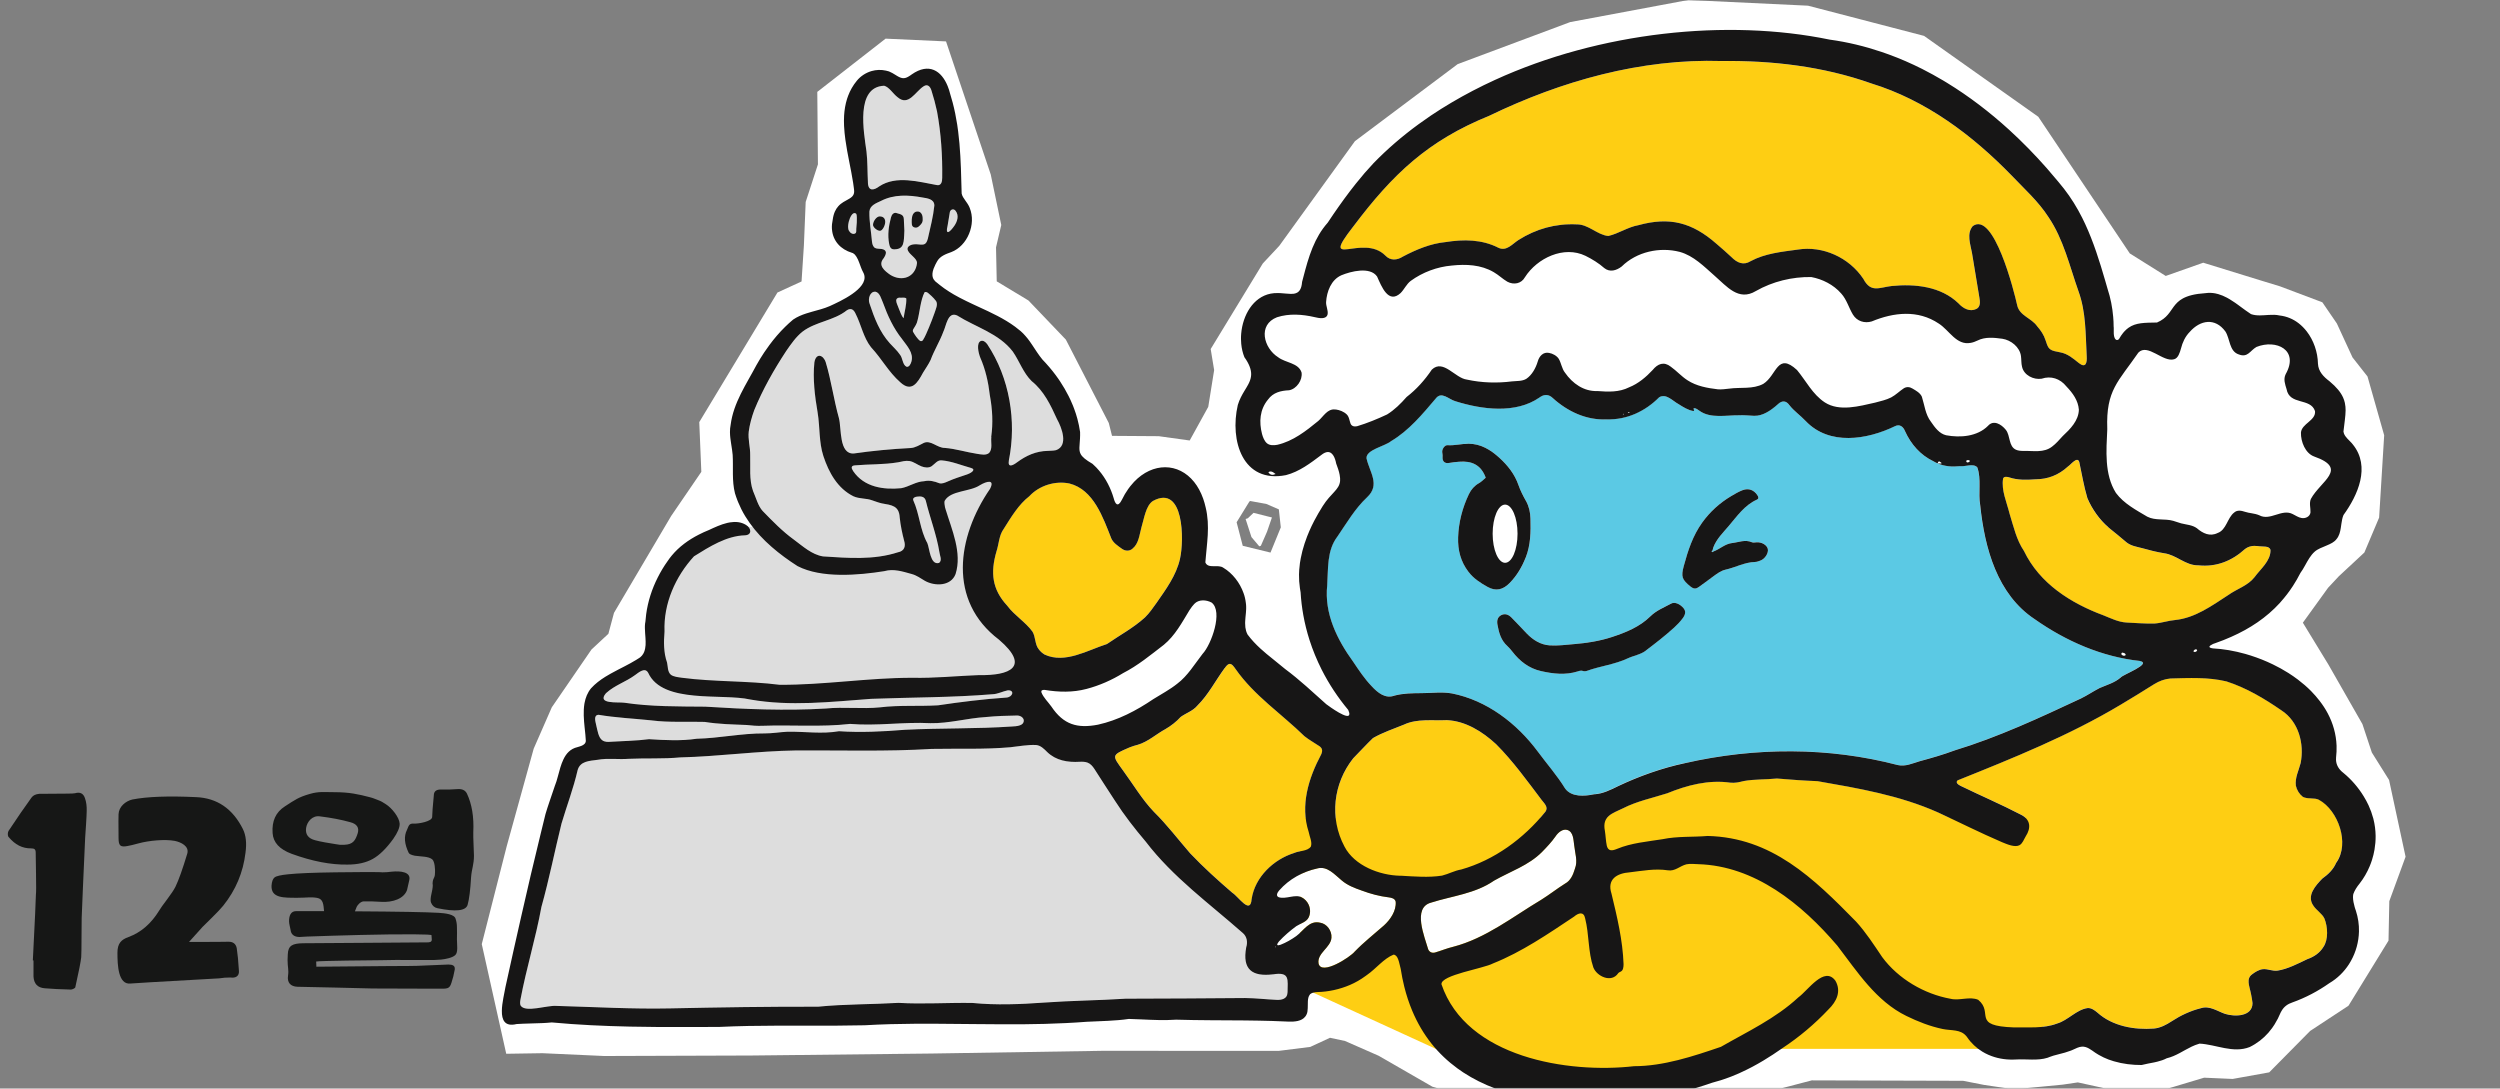 <svg xmlns="http://www.w3.org/2000/svg" width="960" height="418" viewBox="0 0 960 418" fill="none">
<rect x="0" y="0" width="960" height="418" fill="#808080" stroke="none"/>
<mask id="mask0_258_61" style="mask-type:luminance" maskUnits="userSpaceOnUse" x="0" y="0" width="960" height="418">
<path d="M960 0H0V418H960V0Z" fill="white"/>
</mask>
<g mask="url(#mask0_258_61)">
<path d="M479.168 199.019L481.351 196.93L486.834 198.317L488.422 198.707L486.544 204.163L484.177 209.573L483.566 209.791L480.557 206.237L478.312 199.299L479.137 199.019H479.168Z" fill="white"/>
<path d="M610.972 435.64L550.041 417.291L529.364 405.396L516.475 399.737L510.718 398.505L503.143 402.013L490.987 403.541L423.458 403.51L357.808 404.554L288.538 405.318L232.035 405.505L208.288 404.429L194.392 404.648L185 362.54L194.59 324.906L204.944 287.475L211.892 271.605L227.133 249.405L233.623 243.372L235.776 235.327L257.721 198.146L269.312 181.184L268.518 162.087L298.541 112.324L307.795 108.084L308.696 94.24L309.383 77.559L314.087 63.107L313.842 35.28L340.063 14.841L363.275 15.902L380.44 66.989L384.487 86.398L382.471 94.988L382.746 108.037L394.917 115.38L409.287 130.408L425.78 162.445L427.017 167.372L444.96 167.496L456.841 169.149L463.973 156.225L466.233 142.116L464.904 134.025L484.909 101.178L491.232 94.412L520.293 54.206L559.753 24.616L602.955 8.481L648.264 0L694.276 2.183L738.837 13.781L782.696 44.836L817.835 97.311L831.64 105.964L846.041 100.881L868.123 107.694L875.483 109.939L891.778 116.081L897.352 124.219L903.368 137.252L909.126 144.579L915.524 167.138L913.585 198.754L907.919 212.161L898.115 221.281L893.977 225.709L884.295 239.116L894.114 255.204L907.171 278.059L910.79 288.972L917.402 299.526L923.74 328.991L917.494 346.046L917.189 361.199L901.826 386.189L887.089 395.886L871.375 411.788L857.341 414.313L846.392 413.83L821.332 421.344L807.115 417.665L797.891 415.639L792.103 416.496L773.32 418.304L761.881 416.605L753.849 415.031L695.727 414.859L683.235 418.133L663.108 426.567L611.263 436.42L611.003 435.656L610.972 435.64ZM479.748 192.611L474.861 200.547L477.213 209.589L487.872 212.192L491.827 202.511L491.079 195.605L486.314 193.531L480.038 192.378L479.748 192.627V192.611Z" fill="white"/>
<path d="M780.267 402.777H671.277L613.232 417.26L551.384 402.777L499.172 378.847V314.056H822.66L780.267 402.777Z" fill="#FECE13"/>
<path d="M812.504 189.291C815.574 193.422 820.293 195.885 824.553 198.411C827.669 200.001 831.288 199.066 834.51 200.001C835.533 200.297 836.511 200.703 837.549 200.968C839.626 201.498 841.856 201.576 843.581 202.838C845.887 204.818 848.59 206.143 851.537 204.678C854.943 203.509 855.279 198.785 857.921 196.805C859.142 195.729 860.7 196.088 862.09 196.54C863.754 197.117 865.617 197.055 867.511 197.85C871.726 200.172 876.185 195.184 880.4 197.413C881.515 197.928 882.538 198.723 883.775 198.91C885.287 199.19 887.028 198.395 887.211 196.774C887.302 195.043 886.646 193.251 887.363 191.583C891.059 184.739 901.932 179.984 888.646 175.307C885.21 174.075 883.454 169.601 883.546 166.14C883.79 162.632 889.349 161.51 888.952 157.862C887.226 152.639 879.148 155.726 878.018 149.397C877.453 147.557 876.735 145.624 877.682 143.691C882.965 134.337 874.032 130.19 866.457 133.23C863.983 134.68 863.143 137.439 859.677 136.099C855.966 134.914 856.363 130.034 854.515 127.259C850.591 121.912 844.894 122.847 840.848 127.446C839.091 129.239 838.068 131.468 837.473 133.854C837.045 135.366 836.404 137.548 834.846 137.954C830.555 139.248 824.706 131.702 821.102 135.413C813.39 146.606 808.641 149.755 809.175 164.643V164.908C808.794 173 807.984 182.151 812.489 189.306L812.504 189.291Z" fill="white"/>
<path d="M354.279 75.86C348.827 74.846 343.253 74.597 338.29 77.169C336.458 78.042 334.045 78.869 333.846 81.238C333.755 85.105 334.534 89.064 334.839 92.821C334.931 93.538 335.114 94.349 335.587 94.864C336.503 96.142 339.329 94.91 340.092 96.579C340.443 97.327 339.787 98.449 339.329 99.166C336.977 101.941 339.726 104.062 341.894 105.574C346.414 108.318 351.561 106.494 352.141 100.959C352.08 99.244 349.53 97.966 348.705 96.376C347.865 94.864 349.53 93.975 350.904 93.85C352.584 93.617 354.508 94.427 355.424 93.461C355.928 92.977 356.157 92.167 356.356 91.465C357.318 87.178 358.372 83.187 358.815 79.009V78.775C358.692 76.483 356.051 76.187 354.294 75.875L354.279 75.86ZM338 88.628C336.931 88.706 335.236 87.318 335.236 86.367C335.236 84.886 336.656 83.047 337.832 83.093C338.916 83.14 339.756 83.624 339.909 84.871C340.092 86.305 338.947 88.565 338 88.643V88.628ZM347.01 92.728C346.781 94.193 346.17 95.394 344.429 95.659C342.566 95.939 341.864 95.659 341.467 93.71C340.749 90.234 341.253 86.804 342.169 83.421C342.459 82.329 343.253 81.425 344.353 81.831C345.452 82.22 347.086 82.252 347.117 84.138C347.132 85.463 347.239 86.804 347.331 88.581C347.27 89.657 347.27 91.216 347.041 92.728H347.01ZM353.729 86.024C353.073 86.788 352.37 87.646 351.225 87.365C349.927 87.053 350.11 85.868 350.095 84.871C350.095 84.465 350.141 84.06 350.186 83.655C350.37 82.018 351.301 81.082 352.584 81.223C353.653 81.347 354.355 82.47 354.31 84.029C354.371 84.777 354.187 85.463 353.729 86.024Z" fill="#DDDDDD"/>
<path d="M336.229 112.028C334.015 111.778 333.175 114.834 333.924 116.627C335.726 122.021 337.772 127.509 341.712 131.843C342.995 133.277 344.445 134.493 345.514 136.099C346.705 137.439 346.492 140.074 348.126 140.838C349.134 141.025 349.744 139.731 349.989 138.842C350.92 135.553 348.309 132.856 346.583 130.455L346.431 130.252C343.117 126.121 340.887 121.273 339.07 116.284C338.398 114.834 337.894 112.464 336.229 112.044V112.028Z" fill="#DDDDDD"/>
<path d="M519.131 163.459C519.726 163.864 520.383 163.817 521.101 163.692C524.934 162.539 528.92 160.886 532.569 159.187C535.41 157.441 537.838 155.024 540.068 152.483C543.885 149.537 547.031 146.014 549.765 141.96C554.178 137.782 558.698 145.25 563.219 145.795C568.884 147.042 574.825 147.214 580.567 146.481C582.46 146.279 584.369 146.481 586.018 145.515C588.202 144.065 589.683 141.368 590.432 138.842C590.997 136.8 592.554 135.07 594.799 135.553C596.158 135.771 597.747 136.644 598.495 137.813C599.457 139.404 599.655 141.617 600.892 143.129C603.763 147.308 608.192 150.394 613.277 150.192C617.477 150.503 621.631 150.722 625.555 148.742C629.022 147.37 632.107 144.751 634.565 142.101C636.505 139.715 638.872 138.749 641.514 140.838C643.758 142.412 645.591 144.548 647.897 146.029C651.394 148.321 655.655 149.038 659.656 149.537C661.076 149.63 662.496 149.428 663.916 149.272C668.314 148.648 673.048 149.584 677.049 147.432C682.242 144.158 682.348 135.07 689.984 142.116C693.466 146.294 695.97 151.486 700.674 154.557C706.263 158.189 713.899 156.007 719.992 154.635C722.038 154.089 724.268 153.606 726.146 152.639C727.933 151.688 729.46 150.114 730.987 149.147C732.025 148.477 733.262 148.555 734.316 149.225C735.69 150.036 737.279 150.893 737.935 152.374C738.928 155.477 739.279 159.249 741.417 161.977C742.944 164.207 744.655 166.545 747.235 167.169C752.687 168.182 759.223 167.652 763.316 163.568C765.408 161.151 768.416 162.897 770.188 165.095C771.959 167.325 771.181 171.409 774.051 172.719C774.937 173.14 776.021 173.171 776.999 173.187C780.756 173.109 784.757 174.013 787.948 171.518C789.475 170.396 790.621 168.977 792.026 167.481C794.927 164.784 798.119 161.572 798.226 157.363C797.966 153.855 795.904 150.987 793.446 148.43C790.987 145.359 787.46 144.268 783.932 145.452C780.862 145.951 777.09 144.127 776.388 140.822C776.067 139.544 776.189 138.094 775.991 136.769C775.533 133.324 772.143 130.611 768.829 130.112C765.607 129.676 762.216 129.317 759.3 130.798C758.475 131.188 757.589 131.546 756.704 131.687C751.221 132.762 748.488 126.854 744.426 124.281C736.439 118.903 727.123 119.979 718.694 123.455C715.93 124.281 713.013 123.408 711.47 120.852C709.882 118.233 709.088 115.099 706.996 112.776C704.018 109.331 699.681 107.195 695.466 106.416C688.106 106.306 680.669 108.099 674.178 111.794C667.505 115.816 663 109.939 658.296 105.886C654.25 102.331 650.294 98.247 644.995 96.766C637.253 94.739 628.426 96.688 622.669 102.362C620.653 103.921 618.118 104.701 615.98 102.97C613.919 101.131 611.292 99.494 608.757 98.262C600.48 94.256 590.218 99.088 585.514 106.478C584.14 109.003 581.208 109.534 578.765 108.208C576.963 107.164 575.374 105.589 573.542 104.545C568.64 101.645 562.913 101.427 557.4 102.004C551.811 102.487 546.222 104.56 541.625 107.912C540.022 109.144 539.151 111.186 537.762 112.574C533.058 116.892 530.447 110.017 528.736 106.213C526.033 102.331 518.688 104.202 515.023 105.73C511.098 107.476 509.418 111.934 509.159 116.034C509.098 117.609 509.968 119.121 509.754 120.649C509.296 122.894 506.303 122.177 504.73 121.803C500.042 120.711 495.018 120.337 490.314 121.849C482.847 124.734 485.153 133.682 490.757 137.221C493.582 139.404 498.545 139.326 499.737 143.067C500.195 145.998 497.797 149.397 494.941 149.895C491.796 150.036 488.818 150.737 486.848 153.465C483.671 157.301 483.366 162.055 484.557 166.686C484.908 167.964 485.443 169.383 486.435 170.24C487.504 171.129 489.047 171.098 490.436 170.832C496.468 169.445 501.477 165.532 506.166 161.666C508.136 159.966 509.663 156.942 512.595 157.269L512.839 157.301C514.351 157.534 515.939 158.127 517.054 159.218C518.306 160.387 518.016 162.804 519.085 163.49L519.131 163.459Z" fill="white"/>
<path d="M355.502 192.268C355.013 190.632 353.608 190.538 352.142 190.725C351.425 190.803 350.386 191.177 350.692 192.113C353.135 197.475 353.242 203.431 356.097 208.56C356.983 210.649 357.197 217.056 360.526 216.199L360.694 216.105C361.87 215.107 360.847 213.299 360.709 211.943C359.625 205.301 357.105 198.863 355.502 192.284V192.268Z" fill="#DDDDDD"/>
<path d="M333.267 69.951V70.201C333.435 73.615 335.71 73.022 337.65 71.541C344.171 67.223 352.86 69.811 359.93 71.089C361.519 71.261 361.793 69.608 361.809 68.267C361.931 59.74 361.366 51.166 359.823 42.778C359.243 40.097 358.541 37.415 357.701 34.812C357.258 33.269 356.219 32.084 354.662 33.128C351.562 35.108 348.874 40.939 344.705 37.337C342.903 35.997 341.498 33.424 339.482 32.894C328.411 33.378 331.74 50.713 332.733 58.165C333.175 61.969 333.068 66.147 333.267 69.936V69.951Z" fill="#DDDDDD"/>
<path d="M366.482 86.695C367.596 85.073 368.345 82.813 366.986 81.004C366.146 79.835 364.756 80.474 364.68 81.784L364.649 81.986C364.42 83.312 364.13 85.089 363.901 86.507C362.817 90.951 365 88.846 366.482 86.695Z" fill="#DDDDDD"/>
<path d="M372.804 179.672C369.169 178.674 365.459 177.1 361.656 176.788C359.976 176.554 359.029 178.097 357.777 179.001C356.617 179.765 355.074 179.563 353.822 179.079C352.249 178.487 350.875 177.287 349.241 177.037C347.805 176.803 346.309 177.224 344.888 177.52C339.192 178.471 333.817 178.206 328.243 178.705C326.762 178.83 326.777 179.687 327.632 180.919C331.847 187.124 339.345 188.121 346.064 187.467C349.103 186.921 351.715 184.926 354.876 184.785C356.937 184.318 358.831 184.832 360.694 185.565C361.717 185.845 362.847 185.362 363.809 184.941C366.237 183.834 368.94 182.992 371.277 182.213L371.521 182.119C373.43 181.402 374.759 180.186 372.804 179.672Z" fill="#DDDDDD"/>
<path d="M453.374 275.331C451.801 277.077 449.663 278.745 447.571 279.961C443.997 281.894 440.852 284.856 436.927 285.994C435.827 286.29 434.728 286.586 433.689 287.039C426.68 290.079 427.016 289.954 431.399 296.049C435.247 301.334 438.622 307.04 443.127 311.748C448.166 316.706 452.412 322.349 457.054 327.681C462.17 333.075 467.683 338.048 473.272 342.85C475.471 344.159 480.19 351.471 480.648 345.298C481.916 336.739 489.154 329.988 496.958 327.556C498.943 326.621 502.073 326.933 503.402 325.093C504.013 323.378 502.883 321.227 502.562 319.45C499.248 309.207 502.532 298.793 507.357 289.704C507.953 288.395 507.876 287.413 506.716 286.555C504.822 285.246 502.684 284.108 500.943 282.705C492.147 274.115 481.656 267.162 474.478 256.888C473.929 256.109 473.119 254.908 472.249 254.924H472.096C471.516 255.033 470.936 255.688 470.355 256.514C466.828 261.253 464.125 266.678 459.91 270.888C458.154 273.039 455.496 273.803 453.404 275.331H453.374Z" fill="#FECE13"/>
<path d="M355.058 112.231C353.47 115.38 353.226 119.807 352.34 123.128C352.111 124.375 351.271 125.513 350.676 126.511C350.553 126.791 350.523 127.072 350.599 127.337C351.195 128.413 352.386 130.237 353.348 130.892C353.76 131.11 354.127 130.969 354.432 130.626C355.394 129.099 356.036 127.353 356.769 125.716C357.548 123.861 358.25 121.99 358.922 120.103C359.395 118.607 360.266 116.939 359.533 115.707L359.411 115.489C358.983 114.865 358.388 114.273 357.761 113.665C356.937 113.026 356.005 111.732 355.074 112.215L355.058 112.231Z" fill="#DDDDDD"/>
<path d="M531.943 98.138C533.868 100.195 536.494 99.977 538.663 98.558C543.824 95.846 549.307 93.554 555.079 92.977C561.982 91.902 569.067 91.902 575.435 95.191C578.474 96.594 580.689 93.726 583.025 92.213C589.851 87.864 597.334 85.79 605.413 86.18C609.918 86.102 613.293 90.218 617.553 90.639C621.463 89.735 625.067 87.209 629.113 86.492C641.162 83.156 649.775 85.432 659.121 93.648C661.106 95.269 662.954 97.031 664.817 98.699C667.032 100.944 669.506 102.035 672.254 100.289C677.813 97.311 684.196 96.703 690.32 95.861C699.895 94.302 710.05 98.87 715.517 107.117C718.404 112.589 721.549 110.407 726.39 109.845C735.355 108.957 745.311 109.986 752.046 116.518C753.802 118.435 756.398 119.885 758.903 118.654C760.552 117.859 760.353 115.832 760.063 114.257C759.086 108.583 758.2 102.83 757.238 97.186C756.642 93.85 755.07 89.766 757.513 86.85C765.576 80.911 773.41 111.888 774.586 117.266C775.487 121.304 780.129 122.146 782.267 125.326C783.657 126.901 784.848 128.631 785.49 130.72C785.887 131.811 786.146 133.074 786.971 133.885C788.04 134.945 789.796 134.976 791.201 135.335C794.072 135.88 796.179 137.751 798.271 139.435C800.99 141.555 801.433 139.232 801.28 136.847C800.822 128.491 801.036 119.792 798.119 111.841C794.744 102.331 792.392 91.855 786.559 83.312C782.741 77.372 777.32 72.523 772.448 67.41C757.299 51.789 739.417 38.444 718.572 32.053C700.109 25.505 680.547 23.229 661.106 23.447C630.167 22.449 599.61 31.039 571.847 44.478C548.314 54.034 534.86 66.755 519.62 87.022L519.452 87.225C506.547 103.89 523.33 89.532 531.928 98.153L531.943 98.138Z" fill="#FECE13"/>
<path d="M446.914 247.612C441.813 251.525 436.957 255.563 431.246 258.494C427.016 261.128 422.205 263.264 417.257 264.543C412.004 265.961 406.537 265.836 401.131 264.917C400.215 264.885 399.757 265.166 399.894 265.805C400.658 267.848 402.49 269.531 403.742 271.308C408.4 278.293 413.699 279.805 421.625 278.277C429.337 276.578 436.392 272.867 442.928 268.44C445.998 266.507 449.235 264.808 452.075 262.547C456.061 259.554 458.703 255.08 461.818 251.073C465.132 247.565 469.79 234.813 465.27 231.383C463.162 230.245 460.307 230.105 458.627 231.898C457.848 232.739 457.634 233.067 456.886 234.158L456.733 234.392C453.877 239.069 451.236 244.104 446.914 247.628V247.612Z" fill="white"/>
<path d="M348.019 114.616C347.423 114.023 346.079 114.444 345.438 114.288H345.24C343.056 114.678 344.797 117.188 345.148 118.451C345.621 119.558 346.186 121.366 346.996 122.161C347.362 119.573 348.141 117.141 348.034 114.6L348.019 114.616Z" fill="#DDDDDD"/>
<path d="M647.042 293.01C673.827 286.898 702.094 286.774 728.712 293.758C731.598 294.413 734.316 293.134 737.034 292.308C741.585 291.076 746.121 289.767 750.534 288.13C767.271 283.032 783.214 275.596 799.066 268.175C801.509 266.99 803.784 265.431 806.197 264.184C809.038 262.937 811.924 262.189 814.306 260.131C815.055 259.039 826.538 254.861 821.636 253.77C807.068 252.196 793.354 246.24 781.26 237.713C766.951 228.25 762.079 210.524 760.369 194.061C759.498 189.291 760.888 183.881 759.223 179.407C757.62 177.77 754.688 179.235 752.535 178.97C749.587 179.298 746.671 179.064 744.044 177.926C744.013 177.926 743.968 177.942 743.937 177.957C743.937 177.926 743.952 177.91 743.968 177.895C743.433 177.661 742.914 177.411 742.41 177.1C737.431 174.746 733.797 170.63 731.461 165.485C730.773 163.739 729.384 162.726 727.612 163.63C716.861 168.837 702.4 171.176 693.313 161.619C691.297 159.468 688.869 157.846 687.067 155.539C685.754 153.668 684.135 153.746 682.654 155.196C680.058 157.519 676.866 159.748 673.507 159.639C671.567 159.577 669.628 159.312 667.673 159.436C662.847 159.374 656.8 160.762 652.585 157.737C651.99 157.316 651.257 156.724 650.585 156.693C649.684 156.661 651.18 157.987 650.02 157.768C648.08 157.41 646.278 156.287 644.568 155.18C642.308 154.011 639.788 150.94 637.1 152.499C631.679 157.955 624.685 161.198 616.942 161.011C609.124 161.37 601.946 158.018 596.174 152.78C594.555 151.252 592.783 151.361 591.088 152.624C581.91 158.969 569.006 157.223 558.882 154.058C556.286 153.372 553.521 150.067 551.292 152.982C546.222 158.953 540.969 165.329 534.097 169.383C531.882 171.3 524.338 172.688 524.705 176.008C525.865 181.278 530.065 186.111 524.903 190.928C520.292 195.231 517.085 200.781 513.542 205.972C509.388 211.366 510.029 218.257 509.602 224.695C508.426 235.592 513.404 245.585 519.62 254.144C521.758 257.34 523.926 260.598 526.583 263.373C529.027 266.039 531.928 268.378 535.425 267.084C538.785 266.18 542.374 266.164 545.901 266.133C549.719 266.133 553.689 265.603 557.461 266.242C570.763 268.877 582.323 277.638 590.447 288.551C593.944 293.29 597.976 297.842 600.969 302.784C603.489 306.152 608.421 305.746 612.056 304.982L612.3 304.936C615.461 304.717 618.424 303.252 621.279 301.818C629.327 297.998 638.139 294.849 646.996 292.978L647.042 293.01ZM646.614 217.243C648.202 211.382 650.065 205.66 653.669 200.64C656.708 196.4 660.45 193.064 664.863 190.445C666.253 189.618 667.658 188.776 669.17 188.215C671.537 187.327 673.537 188.184 674.835 190.117C675.354 190.897 675.431 191.489 674.621 191.863C669.872 193.999 667.016 198.208 663.809 202.012C661.641 204.569 659.167 206.938 657.93 210.197C657.793 210.571 657.732 210.992 657.64 211.382C657.396 211.475 657.167 211.647 657.38 211.896C657.579 212.13 657.823 211.912 657.991 211.74C660.465 210.867 662.404 208.825 665.153 208.513C667.688 208.232 670.147 207.063 672.758 208.217C673.262 208.435 673.949 208.264 674.545 208.232C676.53 208.108 678.485 209.246 678.851 210.758C679.218 212.301 677.813 214.577 676.026 215.232C675.37 215.482 674.667 215.762 673.995 215.778C669.979 215.871 666.451 217.867 662.649 218.724C660.801 219.145 659.366 220.268 657.884 221.343C656.067 222.653 654.25 223.962 652.463 225.319C651.363 226.145 650.493 226.27 649.271 225.272C645.912 222.544 645.469 221.484 646.629 217.228L646.614 217.243ZM571.236 225.366C568.502 223.822 565.906 222.154 563.921 219.597C560.913 215.684 559.783 211.272 559.935 206.346C560.119 200.484 561.585 194.997 564.074 189.759C564.944 187.95 566.258 186.485 567.937 185.534C568.945 184.972 569.694 184.224 570.533 183.429C568.716 178.409 565.051 176.913 560.363 177.302C559.065 177.411 557.767 177.521 556.469 177.77C554.789 178.097 553.812 177.146 553.964 175.369C554.025 174.73 553.873 174.184 553.827 173.592C553.72 172.438 554.804 170.879 555.843 170.957C558.576 171.144 561.233 170.38 563.952 170.396C568.67 170.412 572.427 172.75 575.787 175.806C578.978 178.705 581.651 182.057 583.102 186.266C583.85 188.418 584.888 190.398 585.988 192.378C587.164 194.482 587.652 196.758 587.714 199.175C587.851 204.241 587.79 209.261 585.896 214.079C584.445 217.758 582.475 221.063 579.727 223.885C577.222 226.457 574.473 227.174 571.251 225.366H571.236ZM609.292 257.621C608.788 257.808 608.314 257.823 608.116 257.714C607.093 257.309 606.421 257.621 605.764 257.823C601.076 259.289 596.372 258.728 591.73 257.683C587.133 256.654 583.529 253.895 580.658 250.122C580.108 249.389 579.513 248.688 578.826 248.08C576.382 245.897 575.558 242.951 575.008 239.864C574.733 238.352 574.977 236.933 576.505 236.169C577.971 235.452 579.269 236.013 580.307 237.042C582.323 239.038 584.216 241.174 586.202 243.2C588.66 245.726 591.547 247.581 595.105 247.815C598.189 248.017 601.29 247.597 604.374 247.332C609.353 246.926 614.346 246.131 619.019 244.588C624.288 242.857 629.602 240.737 633.756 236.637C636.031 234.376 638.994 233.223 641.727 231.757C643.087 231.025 645.133 231.929 646.446 233.503C647.332 234.564 647.332 235.811 646.156 237.385C645.179 238.679 644.049 239.895 642.842 240.986C639.376 244.136 635.68 247.004 631.954 249.81C629.892 251.369 627.311 251.697 625.021 252.772C620.012 255.126 614.438 255.719 609.261 257.605L609.292 257.621Z" fill="#5BC9E4"/>
<path d="M890.48 307.087C888.769 306.167 886.005 306.916 884.264 305.918C882.966 304.904 881.989 303.33 881.607 301.631C881.241 298.606 882.691 295.894 883.455 292.963C884.921 285.526 882.645 277.014 876.109 272.758C869.497 268.206 862.579 264.059 854.959 261.612C847.95 259.944 840.619 260.302 833.488 260.489C831.243 260.676 829.12 261.471 827.196 262.672C822.905 265.369 818.69 267.972 814.338 270.56C794.501 282.424 773.06 291.061 751.726 299.604C750.779 300.493 752.016 301.272 752.856 301.724C760.492 305.45 768.463 308.849 776.053 312.808C779.779 314.648 780.008 317.875 777.87 321.118C777.153 322.287 776.725 323.784 775.503 324.501C773.747 325.452 770.769 324.189 768.723 323.332C760.431 319.761 752.368 315.677 744.152 311.904C729.446 305.372 713.579 302.675 697.911 299.916C692.688 299.744 687.511 299.323 682.334 298.902C678.119 299.339 673.66 299.121 669.537 299.885C667.857 300.321 666.177 300.695 664.437 300.493C656.098 299.308 647.883 301.443 640.201 304.577C634.475 306.401 628.595 307.601 623.22 310.345C619.081 312.325 615.141 313.338 616.271 318.951C616.577 320.853 616.607 322.895 617.02 324.75C617.249 325.623 617.692 326.231 618.348 326.403C619.203 326.621 620.15 326.231 620.99 325.904C626.473 323.628 632.535 323.144 638.384 322.209C644.248 320.993 649.898 321.445 655.747 320.962C680.334 321.585 696.292 337.082 712.724 353.841C716.526 358.003 719.596 362.789 722.757 367.466C728.926 375.838 738.898 381.653 748.977 383.477C752.383 384.334 756.369 382.463 759.637 383.882C765.776 388.964 756.811 393.922 773.411 394.483C778.894 394.343 784.681 394.998 789.889 393.002C794.119 391.802 797.326 387.639 801.693 387.047C803.068 387 804.274 387.811 805.419 388.808C811.192 394.015 819.591 395.512 827.104 394.92C829.624 394.686 831.884 393.47 833.976 392.098C837.412 389.869 841.169 388.091 845.079 387.125C848.408 386.018 851.279 388.154 854.348 389.261C858.044 390.461 864.946 390.43 864.977 385.145C864.87 383.991 864.58 382.417 864.305 381.185C863.755 378.504 862.457 375.744 864.839 374.076C866 373.172 867.481 372.315 868.886 372.127C870.749 371.925 872.643 372.969 874.582 372.689C878.583 372.018 882.34 370.023 885.975 368.292C888.693 367.341 890.831 365.829 892.205 363.569C894.129 360.778 893.885 355.852 892.587 352.671C891.716 350.785 889.456 349.476 888.265 347.62C885.684 343.816 889.227 339.981 891.762 337.347C893.992 335.725 895.947 333.917 897.092 331.298L897.214 331.064C902.345 323.737 897.886 311.062 890.48 307.025V307.087Z" fill="#FECE13"/>
<path d="M794.088 179.157C790.438 182.494 786.315 184.053 781.596 184.084C778.252 184.333 774.8 184.442 771.487 183.335C770.647 183.086 769.501 182.883 769.165 183.819C768.463 188.355 770.54 192.767 771.655 197.273C773.182 202.215 774.312 207.375 777.183 211.6C783.215 224.149 795.248 231.695 807.755 236.341C810.611 237.479 813.436 238.913 816.552 239.084C820.125 239.256 823.698 239.552 827.257 239.474C829.914 239.287 832.479 238.367 835.152 238.133C842.91 237.37 849.308 232.646 855.691 228.499C859.005 226.098 863.144 224.96 865.725 221.671C867.985 218.537 871.94 215.466 871.864 211.241C871.436 209.495 868.947 210.041 866.946 209.729C865.19 209.495 863.48 209.729 862.029 210.883C856.974 215.482 850.973 217.836 844.192 217.118C839.229 217.243 835.763 213.081 830.968 212.473C828.097 211.989 825.332 211.272 822.538 210.508C820.446 209.978 818.277 209.62 816.597 208.31C814.368 206.424 812.062 204.475 809.786 202.698L809.588 202.526C806.228 199.658 803.296 195.542 801.525 191.317C800.181 186.781 799.433 182.213 798.409 177.443C797.631 175.135 795.172 178.518 794.072 179.189L794.088 179.157Z" fill="#FECE13"/>
<path d="M376.422 137.19C375.735 135.444 374.895 131.671 376.682 130.938C377.583 130.611 378.453 131.297 379.003 131.998L379.156 132.186C387.708 145.094 390.487 161.635 387.448 176.803C386.929 179.843 389.128 178.643 390.609 177.521C394.121 174.948 397.878 173.202 402.368 173.14C403.422 173.093 404.597 173.109 405.575 172.859C410.385 171.144 407.804 164.269 405.941 160.949C403.483 155.492 400.902 150.098 396.214 146.357C392.961 143.176 391.51 138.655 388.945 134.976C383.6 128.007 374.681 125.622 367.565 121.132C363.961 119.542 363.411 125.123 362.266 127.446C360.891 131.172 358.769 134.477 357.41 138.203C356.6 139.934 355.486 141.477 354.493 143.098C352.355 147.105 350.034 150.753 345.773 146.809C341.192 142.771 338.855 138.016 334.503 133.308C331.601 129.629 330.7 124.562 328.624 120.524C327.875 118.794 326.791 118.17 325.264 119.137C320.179 123.159 313.429 123.44 308.267 127.306C305.702 129.333 303.778 132.139 301.914 134.836C297.226 141.976 292.95 149.506 289.698 157.441C288.735 160.107 287.926 162.913 287.56 165.735C287.224 168.759 288.17 171.69 288.125 174.714C288.277 179.282 287.651 184.177 289.209 188.527C290.339 191.052 291.087 194.248 292.904 196.213C296.661 200.095 300.479 204.023 304.877 207.203C308.389 209.776 311.734 212.94 316.071 213.658C325.692 214.281 335.526 215.107 344.842 212.083C347.209 211.647 347.942 209.885 347.239 207.671C346.476 204.725 345.834 201.685 345.529 198.629C345.269 194.202 342.444 193.952 338.672 193.297C337.405 193.017 336.198 192.533 334.961 192.128C332.625 191.255 330.151 191.629 327.753 190.569C321.706 187.56 318.331 181.527 316.223 175.12C314.467 169.726 314.941 163.989 314.024 158.454C312.955 152.14 312.131 145.499 312.772 139.154C313.429 135.366 316.239 136.254 317.14 139.154C319.186 145.873 320.224 153.512 322.179 160.512C323.248 164.456 322.118 174.496 327.906 174.138C335.022 173.109 342.383 172.423 349.637 172.049C351.53 171.971 353.241 170.833 354.829 170.053C357.532 168.884 359.945 172.049 362.907 172.002C367.092 172.345 371.108 173.639 375.277 174.278C376.758 174.481 378.682 174.979 379.889 173.904C381.278 172.329 380.469 169.835 380.713 167.808C381.492 162.476 381.187 157.145 380.209 151.875C379.629 146.824 378.53 141.851 376.468 137.19H376.422Z" fill="#DDDDDD"/>
<path d="M325.906 85.182C325.6 86.539 325.524 87.833 326.028 88.643C326.471 89.454 327.586 90.202 328.456 89.579C328.96 89.22 328.761 88.441 328.807 87.879C328.853 87.1 328.945 86.118 328.991 85.354V85.151C328.96 84.325 329.174 82.875 328.792 82.049C327.418 80.88 326.257 83.717 325.906 85.151V85.182Z" fill="#DDDDDD"/>
<path d="M231.347 284.295C232.248 284.918 233.393 284.903 234.462 284.825C239.425 284.497 244.312 284.466 249.214 283.827C255.353 284.217 261.477 284.544 267.57 283.656C276.274 283.453 284.872 281.535 293.592 281.613C296.585 281.613 299.502 281.083 302.48 280.959C309.016 280.865 315.659 281.894 322.164 280.771C330.502 281.333 339.023 280.927 347.392 280.226C361.166 279.524 374.972 279.898 388.746 278.947C390.227 278.885 392.579 278.667 393.022 277.311C393.526 276.017 392.289 274.816 390.731 274.738C386.608 274.801 382.439 274.957 378.346 275.346C371.322 275.783 364.389 277.809 357.303 277.685C346.995 277.139 336.702 278.838 326.44 277.965C315.2 279.259 303.885 278.293 292.63 278.698C290.66 278.776 288.72 278.604 286.781 278.386C281.085 278.152 276.32 278.106 270.594 277.201C263.859 276.999 257.002 277.482 250.268 276.625L250.008 276.593C243.426 275.907 236.401 275.58 229.789 274.458C227.895 274.614 228.644 276.983 228.919 278.262C229.468 280.522 229.774 283.219 231.362 284.279L231.347 284.295Z" fill="#DDDDDD"/>
<path d="M488.865 374.107C480.939 375.089 476.877 372.392 478.526 363.678C479.152 361.667 478.771 359.515 477.121 358.175C464.355 346.903 450.351 336.817 439.906 323.129C435.691 318.156 431.613 312.949 428.116 307.461C425.429 303.408 422.848 299.308 420.206 295.223C419.503 294.147 418.679 293.243 417.64 292.838C416.709 292.464 415.64 292.448 414.601 292.495C409.959 292.776 405.485 292.012 402.125 288.785C400.903 287.584 399.605 286.228 397.864 286.056C394.611 285.885 391.16 286.571 387.877 286.914C377.981 287.787 367.795 287.366 357.732 287.553C340.353 288.613 323.005 288.052 305.596 288.145C290.707 288.364 276.001 290.453 261.142 290.811C254.575 291.435 247.963 291.045 241.366 291.357C237.426 291.669 233.394 291.014 229.47 291.731C226.309 292.183 222.735 292.199 221.773 295.722C220.17 302.706 217.619 309.379 215.588 316.207C212.946 326.902 210.824 337.69 207.861 348.275C205.677 360.201 202.089 371.784 199.844 383.711C199.676 384.615 199.615 385.457 199.859 386.049C201.569 389.011 210.167 385.893 213.695 386.236C228.248 386.642 242.862 387.499 257.431 387.187C276.337 386.797 295.212 386.501 314.148 386.532C324.38 385.519 334.779 385.675 344.98 385.067C354.418 385.613 363.886 384.942 373.354 385.098C382.547 385.987 391.863 385.613 400.934 384.958C411.257 384.225 421.855 384.147 432.24 383.461C447.511 383.461 462.797 383.321 478.083 383.212C482.191 383.243 486.238 383.757 490.27 383.913C492.148 384.022 494.24 383.492 494.332 381.279V381.045C494.378 375.931 495.34 373.078 488.834 374.061L488.865 374.107Z" fill="#DDDDDD"/>
<path d="M601.841 318.67C600.054 318.156 598.313 319.652 597.321 321.149C595.809 323.316 593.946 325.28 592.098 327.167C586.982 332.327 579.912 334.619 573.742 338.126C566.504 343.162 557.708 343.988 549.492 346.591C542.299 348.54 547.048 359.687 548.438 364.551C548.957 365.595 549.828 366.016 550.973 365.767C553.309 365.096 555.676 364.099 558.089 363.522C570.566 360.264 580.904 352.017 591.838 345.485C594.984 343.536 597.855 341.244 600.986 339.28C603.093 338.173 604.071 335.881 604.712 333.745L604.788 333.512C605.949 330.643 604.819 327.65 604.513 324.61C604.178 322.505 604.239 319.403 601.856 318.655L601.841 318.67Z" fill="white"/>
<path d="M396.444 242.514C397.696 244.541 397.33 247.363 398.826 249.249C399.452 250.091 400.262 250.808 401.147 251.354C408.981 254.97 417.579 249.701 425.047 247.3C429.903 243.917 435.248 241.08 439.646 237.089C441.356 235.436 442.731 233.457 444.09 231.508C447.694 226.301 451.68 220.985 453.1 214.593C454.749 207.453 454.673 185.799 442.7 192.362C439.936 194.155 439.295 199.237 438.287 202.526C437.493 205.411 437.264 208.684 434.942 210.602C433.705 211.771 431.934 211.615 430.666 210.618C429.2 209.511 427.582 208.513 426.757 206.814C423.55 198.738 419.961 187.997 410.631 185.643C405.179 184.536 399.04 186.407 395.222 190.554C391.13 193.687 388.198 198.629 385.418 203.072C383.57 205.582 383.601 208.825 382.639 211.709C380.257 219.862 380.944 226.27 386.686 232.49L386.854 232.693C389.404 236.154 393.787 238.851 396.429 242.499L396.444 242.514Z" fill="#FECE13"/>
<path d="M239.731 269.843C250.008 271.386 260.408 271.262 270.792 271.355C286.17 272.306 301.762 272.977 317.14 272.072C324.058 271.371 331.052 272.322 337.924 271.62C345.315 270.716 352.829 271.262 360.235 270.841C368.955 269.562 377.69 268.456 386.502 267.863C388.991 267.661 389.708 264.917 386.99 265.088C385.066 265.447 383.203 266.507 381.157 266.585C365.748 267.879 349.973 267.785 334.473 268.362C319.11 269.5 303.473 271.324 288.11 268.612C277.374 266.18 254.452 270.42 248.939 258.4C247.702 256.046 245.274 258.26 243.839 259.258C240.311 261.83 236.112 263.124 232.889 266.039L232.706 266.211C229.056 270.498 237.303 269.516 239.746 269.843H239.731Z" fill="#DDDDDD"/>
<path d="M553.751 336.255C556.255 335.632 558.546 334.322 561.127 333.901C573.817 330.316 585.133 322.022 593.456 311.717C594.708 309.956 592.998 308.537 592.005 307.196C586.492 299.931 581.01 292.277 574.535 285.791C569.297 280.959 562.776 276.89 555.629 276.547C550.086 276.812 544.222 275.876 539.106 278.277C535.135 279.898 530.951 281.286 527.225 283.437C524.659 285.916 522.185 288.629 519.635 291.217C511.969 300.882 510.427 314.118 516.291 325.093C520.109 332.483 529.76 336.146 537.655 336.302H537.915C543.183 336.598 548.543 337.082 553.766 336.271L553.751 336.255Z" fill="#FECE13"/>
<path d="M533.304 344.565C529.745 344.144 526.264 343.208 522.904 341.946C520.125 340.979 517.406 339.95 515.207 338.048C512.474 335.819 509.679 332.389 505.8 333.465C500.318 334.65 495.049 337.503 491.232 341.868C490.56 342.632 489.766 343.988 491.033 344.502C493.813 345.391 497.386 343.208 499.86 344.565C501.036 345.142 501.998 346.202 502.548 347.418C503.22 348.93 503.281 350.723 502.548 352.219C501.754 353.981 499.448 354.558 497.783 355.618C495.431 357.333 493.064 359.375 491.094 361.511C490.819 361.854 490.254 362.587 490.529 362.867C490.697 363.023 491.14 362.961 491.766 362.742C493.797 361.963 495.966 360.731 497.768 359.422C500.685 357.255 502.761 353.311 506.885 354.277C509.542 354.667 511.466 357.426 511.283 360.03C511.069 363.834 505.648 365.97 506.335 369.976C507.404 374.7 518.506 367.528 520.216 365.377C523.591 361.885 527.653 358.689 531.227 355.524L531.425 355.353C533.899 353.108 536.22 349.756 535.961 346.233C535.701 345.001 534.418 344.69 533.319 344.549L533.304 344.565Z" fill="white"/>
<path d="M287.912 200.936C286.721 199.268 285.652 197.507 284.705 195.651C285.637 197.507 286.721 199.253 287.912 200.936Z" fill="#DDDDDD"/>
<path d="M293.47 135.459C292.432 137.034 291.439 138.64 290.523 140.261C286.629 147.635 281.681 154.728 280.597 163.225C281.666 154.728 286.629 147.635 290.523 140.261C291.439 138.64 292.432 137.018 293.47 135.444V135.459Z" fill="#DDDDDD"/>
<path d="M286.431 201.638C287.546 202.324 288.111 203.275 288.081 204.085C288.111 203.275 287.546 202.308 286.431 201.638C284.538 200.484 282.43 200.328 280.308 200.671C282.43 200.328 284.522 200.5 286.431 201.638Z" fill="#DDDDDD"/>
<path d="M301.533 125.575C302.511 124.609 303.518 123.674 304.572 122.816C303.518 123.689 302.511 124.625 301.533 125.575Z" fill="#DDDDDD"/>
<path d="M304.588 122.816C306.13 121.756 307.856 121.039 309.627 120.462C307.841 121.039 306.13 121.756 304.588 122.816Z" fill="#DDDDDD"/>
<path d="M268.364 205.348C264.409 207.359 260.775 209.978 257.919 213.439C260.775 209.994 264.409 207.359 268.364 205.348Z" fill="#DDDDDD"/>
<path d="M430.832 192.019C429.229 195.184 428.236 193.469 427.702 191.395C426.587 187.591 424.724 183.897 422.128 180.826C424.709 183.897 426.587 187.591 427.702 191.395C428.252 193.469 429.229 195.199 430.832 192.019Z" fill="#DDDDDD"/>
<path d="M370.742 77.138C370.115 76.265 369.52 75.408 369.337 74.457C369.535 75.423 370.115 76.265 370.742 77.138Z" fill="#DDDDDD"/>
<path d="M392 127.275C391.312 126.682 390.595 126.137 389.877 125.591C390.595 126.121 391.312 126.682 392 127.275Z" fill="#DDDDDD"/>
<path d="M284.2 202.293H290.492L310.253 214.967L337.39 216.277H354.784L361.258 220.533L365.825 215.591L360.235 189.493L377.935 180.826L383.524 187.295L379.446 206.782L378.393 230.526L391.251 244.291L392.457 257.34L368.711 261.892L298.525 266.367C298.525 266.367 260.866 261.58 260.408 261.736C259.95 261.892 249.825 254.908 249.825 254.908L253.154 232.708L263.172 211.865L284.216 202.277L284.2 202.293Z" fill="#DDDDDD"/>
<path d="M911.4 314.539L911.37 314.399L911.339 314.274C911.11 313.432 910.851 312.606 910.56 311.795C910.56 311.78 910.56 311.748 910.545 311.733C910.362 311.218 910.133 310.719 909.919 310.205C909.782 309.893 909.675 309.581 909.537 309.27C908.988 308.054 908.331 306.9 907.644 305.762C905.567 302.363 902.925 299.308 899.886 296.813C899.657 296.626 899.428 296.439 899.214 296.252C897.748 294.896 896.878 293.181 897.046 291.045C897.046 291.014 897.046 290.983 897.046 290.952C897.229 289.393 897.29 287.865 897.244 286.368C897.076 281.894 895.87 277.763 893.884 273.99C892.999 272.306 891.93 270.685 890.754 269.157C889.746 267.848 888.646 266.569 887.455 265.369C885.913 263.81 884.218 262.344 882.431 260.988C881.24 260.084 879.988 259.226 878.72 258.416C876.796 257.2 874.796 256.093 872.749 255.111C871.375 254.456 869.985 253.832 868.58 253.271C867.878 252.991 867.175 252.726 866.473 252.476C865.053 251.962 863.632 251.51 862.212 251.104C857.952 249.904 853.721 249.187 849.766 248.984C849.11 248.906 848.743 248.781 848.56 248.61C848.453 248.516 848.392 248.423 848.422 248.314C848.483 248.017 849.018 247.643 849.827 247.269C850.117 247.176 850.377 247.066 850.667 246.973C852.775 246.24 854.806 245.43 856.776 244.556C863.968 241.376 870.275 237.198 875.467 231.523C875.559 231.43 875.651 231.321 875.727 231.212C877.437 229.31 879.026 227.252 880.492 224.991C881.515 223.417 882.462 221.764 883.363 220.003C884.676 218.241 885.592 216.121 886.814 214.266C887.394 213.377 888.051 212.535 888.845 211.834C889.44 211.304 890.158 210.898 890.922 210.54C891.746 210.15 892.602 209.807 893.442 209.464C894.938 208.84 896.343 208.186 897.198 207.048C898.237 205.832 898.619 204.304 898.863 202.729C898.939 202.199 899.016 201.669 899.092 201.155C899.26 199.985 899.458 198.816 899.901 197.772C905.384 190.195 910.377 179.204 903.505 170.692C903.353 170.49 903.185 170.287 903.017 170.1C901.978 168.946 900.634 167.933 900.085 166.499C899.993 166.265 899.932 166 899.886 165.735C900.237 162.476 900.695 159.873 900.711 157.55C900.711 157.067 900.695 156.615 900.65 156.163C900.604 155.664 900.527 155.165 900.42 154.682C900.268 153.996 900.054 153.325 899.749 152.655C898.863 150.675 897.275 148.695 894.511 146.388C893.945 145.967 893.396 145.515 892.892 145.047C892.388 144.579 891.914 144.065 891.517 143.519C890.708 142.428 890.174 141.181 890.097 139.669C890.006 135.21 888.448 130.689 885.76 127.228C884.859 126.074 883.836 125.03 882.691 124.141C880.614 122.535 878.155 121.46 875.376 121.148C874.032 120.836 872.642 120.852 871.237 120.93C868.901 121.07 866.534 121.382 864.381 120.618C863.709 120.181 863.037 119.714 862.365 119.23C862.029 118.997 861.693 118.747 861.357 118.498C860.685 117.999 860.013 117.5 859.341 117.017C859.005 116.767 858.654 116.533 858.318 116.284C857.631 115.801 856.944 115.349 856.226 114.928C855.875 114.709 855.523 114.507 855.157 114.32C854.073 113.743 852.958 113.26 851.797 112.932C851.415 112.823 851.018 112.729 850.621 112.652C849.43 112.433 848.178 112.387 846.865 112.574C842.741 112.839 840.1 113.587 838.252 114.585C836.603 115.473 835.595 116.58 834.724 117.734C834.19 118.451 833.701 119.199 833.166 119.932C832.739 120.509 832.265 121.086 831.7 121.631C831.41 121.896 831.105 122.177 830.769 122.426C830.097 122.941 829.288 123.424 828.295 123.845C823.576 123.939 820.186 123.845 817.33 125.872C816.811 126.246 816.307 126.682 815.819 127.212C815.635 127.415 815.452 127.618 815.269 127.836C814.734 128.506 814.2 129.286 813.681 130.206C813.36 130.517 813.039 130.627 812.749 130.549C812.657 130.517 812.566 130.471 812.474 130.393C811.741 129.754 811.665 128.506 811.68 127.306C811.68 127.072 811.68 126.823 811.68 126.589C811.68 126.339 811.68 126.105 811.68 125.872C811.68 125.685 811.649 125.498 811.634 125.326C811.634 124.11 811.573 122.878 811.466 121.678C811.161 118.03 810.458 114.429 809.313 110.952C809.008 109.892 808.702 108.832 808.397 107.772C806.243 100.351 803.922 92.946 800.7 85.993C800.334 85.198 799.952 84.403 799.555 83.623C797.585 79.71 795.294 75.969 792.545 72.445C791.843 71.557 791.11 70.668 790.392 69.795C788.941 68.034 787.46 66.303 785.948 64.573C781.413 59.428 776.587 54.486 771.517 49.856C764.111 43.106 756.139 36.994 747.679 31.819C747.175 31.522 746.686 31.211 746.182 30.914C743.525 29.34 740.822 27.843 738.073 26.456C733.92 24.367 729.644 22.496 725.276 20.906C724.36 20.578 723.459 20.251 722.527 19.939C716.098 17.772 709.455 16.151 702.614 15.216C663.23 7.093 614.331 12.254 574.016 30.712C568.258 33.346 562.669 36.262 557.324 39.426C554.652 41.017 552.025 42.638 549.475 44.368C547.872 45.46 546.283 46.567 544.726 47.705C538.495 52.257 532.692 57.245 527.424 62.671C525.118 65.118 522.842 67.753 520.628 70.544C519.88 71.479 519.147 72.414 518.414 73.381C516.948 75.299 515.512 77.278 514.077 79.305C513.359 80.318 512.656 81.332 511.954 82.361C511.251 83.39 510.549 84.434 509.862 85.479C509.205 86.227 508.594 86.991 508.014 87.786C506.93 89.282 506.013 90.857 505.204 92.478C503.463 96.002 502.272 99.79 501.218 103.656C500.806 105.168 500.409 106.696 500.012 108.208C500.012 108.286 499.997 108.364 499.981 108.442C499.936 109.035 499.844 109.565 499.722 110.017C499.661 110.235 499.6 110.422 499.538 110.594C499.218 111.436 498.76 111.981 498.195 112.324C498.011 112.433 497.828 112.527 497.63 112.589C497.034 112.807 496.362 112.87 495.614 112.854C494.423 112.839 493.079 112.636 491.674 112.558C491.445 112.558 491.2 112.542 490.971 112.542C489.902 112.496 488.879 112.558 487.917 112.761C481.167 114.101 477.227 121.039 476.617 128.101C476.555 128.803 476.525 129.504 476.54 130.206C476.54 130.814 476.571 131.422 476.632 132.03C476.8 133.838 477.212 135.584 477.853 137.174C478.785 138.453 479.396 139.591 479.808 140.62C480.816 143.114 480.526 145 479.701 146.84C479.579 147.105 479.457 147.37 479.32 147.619C479.121 148.009 478.892 148.399 478.648 148.804C478.403 149.21 478.144 149.63 477.884 150.067C476.952 151.61 475.975 153.325 475.318 155.508C472.142 169.242 477.227 185.736 493.812 182.447C498.928 181.137 503.234 177.832 507.342 174.746C508.319 173.95 509.175 173.592 509.908 173.576C509.938 173.576 509.953 173.576 509.984 173.576C510.152 173.576 510.32 173.607 510.488 173.654C510.656 173.701 510.824 173.779 510.992 173.873C511.053 173.919 511.129 173.95 511.19 174.013C511.343 174.122 511.481 174.262 511.618 174.418C511.786 174.605 511.939 174.808 512.076 175.042C512.519 175.79 512.87 176.803 513.099 178.019C513.191 178.253 513.267 178.456 513.344 178.69C513.542 179.189 513.71 179.672 513.848 180.124C514.122 180.95 514.306 181.683 514.428 182.338C514.519 182.79 514.565 183.211 514.596 183.616C514.626 184.006 514.611 184.38 514.596 184.723C514.245 188.153 511.114 189.275 507.922 194.342C506.777 196.166 505.677 198.052 504.654 200.001C503.982 201.295 503.341 202.62 502.761 203.976C502.471 204.647 502.18 205.333 501.921 206.019C501.57 206.923 501.249 207.843 500.943 208.762C500.348 210.602 499.844 212.457 499.493 214.344C499.371 214.967 499.264 215.606 499.172 216.23C499.05 217.087 498.958 217.96 498.897 218.833C498.851 219.41 498.836 220.003 498.821 220.595C498.79 222.357 498.912 224.118 499.172 225.88C499.248 226.41 499.325 226.94 499.432 227.455C499.6 230.401 499.951 233.316 500.47 236.2C501.05 239.427 501.844 242.608 502.837 245.726C504.089 249.654 505.677 253.474 507.525 257.153C510.32 262.672 513.756 267.863 517.711 272.602C517.879 272.961 517.986 273.288 518.062 273.553C518.139 273.818 518.169 274.052 518.154 274.239C518.047 276.812 510.534 271.355 509.297 270.42C504.12 265.805 499.065 261.035 493.491 256.904C491.155 254.939 488.711 253.068 486.344 251.089C485.565 250.434 484.787 249.763 484.038 249.078C482.236 247.425 480.541 245.648 479.075 243.668C478.831 243.216 478.648 242.764 478.51 242.296C478.51 242.28 478.51 242.265 478.495 242.249C478.373 241.813 478.281 241.361 478.22 240.908C478.159 240.363 478.128 239.817 478.128 239.256C478.128 238.975 478.128 238.71 478.159 238.43C478.189 237.962 478.22 237.479 478.266 236.995C478.327 236.434 478.373 235.857 478.434 235.296C478.48 234.813 478.51 234.33 478.525 233.846C478.525 233.581 478.525 233.301 478.525 233.036C478.525 232.521 478.48 232.007 478.403 231.508C478.327 230.838 478.205 230.167 478.052 229.512C477.915 228.936 477.747 228.359 477.533 227.782C476.128 223.775 473.272 220.112 469.775 218.023C467.744 216.542 463.911 218.584 462.857 215.965C462.918 215.092 462.995 214.234 463.086 213.361C463.178 212.41 463.27 211.444 463.361 210.493C463.514 208.887 463.667 207.281 463.758 205.676C463.758 205.582 463.758 205.489 463.774 205.395C463.865 203.68 463.88 201.981 463.774 200.266C463.774 200.141 463.743 200.017 463.743 199.892C463.621 198.239 463.407 196.587 462.995 194.934C462.72 193.703 462.399 192.565 462.017 191.473C461.116 188.948 459.94 186.812 458.551 185.082C452.534 177.567 442.638 177.521 435.476 185.035C434.972 185.565 434.499 186.126 434.025 186.718C433.751 187.061 433.491 187.42 433.231 187.779C432.346 189.026 431.521 190.413 430.788 191.941C429.184 195.106 428.192 193.391 427.657 191.317C426.543 187.514 424.679 183.819 422.083 180.748C421.717 180.311 421.335 179.89 420.938 179.469C420.48 179.002 420.007 178.549 419.518 178.113C416.876 176.57 415.563 175.478 414.967 174.34C414.173 172.828 414.585 171.238 414.723 168.385C414.753 167.652 414.784 166.826 414.753 165.891C414.509 164.176 414.158 162.492 413.715 160.839C413.364 159.546 412.967 158.267 412.493 157.02C412.34 156.599 412.172 156.163 412.004 155.742C411.714 155.009 411.394 154.276 411.058 153.559C410.829 153.045 410.584 152.546 410.325 152.047C409.363 150.145 408.294 148.305 407.118 146.528C406.889 146.185 406.66 145.827 406.415 145.484C404.98 143.426 403.407 141.446 401.712 139.591C401.666 139.544 401.635 139.497 401.59 139.45C401.162 138.983 400.734 138.515 400.291 138.063C398.825 136.301 397.619 134.337 396.336 132.419C396.016 131.936 395.695 131.468 395.359 131.001C394.855 130.284 394.305 129.613 393.725 128.958C393.175 128.335 392.595 127.711 391.953 127.166C391.266 126.573 390.549 126.028 389.831 125.482C385.54 122.317 380.699 120.088 375.842 117.859C375.14 117.531 374.422 117.204 373.72 116.876C371.964 116.066 370.223 115.208 368.512 114.32C367.764 113.93 367.031 113.525 366.298 113.104C365.046 112.371 363.824 111.607 362.633 110.765C362.053 110.36 361.488 109.939 360.938 109.487C360.526 109.159 360.113 108.832 359.701 108.489C359.441 108.318 359.227 108.115 359.029 107.912C358.83 107.71 358.662 107.507 358.525 107.273C358.433 107.133 358.357 106.977 358.296 106.821C358.174 106.509 358.097 106.182 358.067 105.854C358.021 105.356 358.067 104.825 358.174 104.295C358.25 103.937 358.357 103.578 358.479 103.22C358.678 102.674 358.922 102.128 359.197 101.583C359.38 101.224 359.563 100.866 359.762 100.523C360.877 98.356 363.183 97.561 365.305 96.797C365.687 96.656 366.069 96.485 366.435 96.282C367.168 95.892 367.84 95.425 368.467 94.895C369.093 94.365 369.673 93.741 370.192 93.086C370.711 92.432 371.17 91.715 371.567 90.951C372.361 89.438 372.88 87.77 373.109 86.087C373.17 85.666 373.201 85.245 373.216 84.808C373.216 84.808 373.216 84.808 373.216 84.793C373.277 83.093 373.002 81.41 372.376 79.851C372.315 79.679 372.238 79.523 372.162 79.352C371.765 78.494 371.2 77.731 370.681 76.998C370.055 76.125 369.459 75.267 369.276 74.316C369.108 67.956 368.986 61.47 368.421 55.047C368.283 53.52 368.131 52.007 367.932 50.495C367.825 49.607 367.703 48.733 367.566 47.845C367.123 44.992 366.558 42.186 365.825 39.395C365.534 38.288 365.229 37.197 364.878 36.106C364.618 35.03 364.282 33.986 363.885 33.019C361.533 27.251 356.769 23.899 350.08 28.592C349.897 28.716 349.836 28.763 349.668 28.888C349.591 28.934 349.5 28.997 349.362 29.09C349.317 29.122 349.301 29.137 349.24 29.168C348.492 29.667 347.744 30.01 346.995 30.026C346.201 30.057 345.392 29.683 344.567 29.2C344.292 29.028 344.002 28.857 343.727 28.685C343.04 28.264 342.322 27.812 341.559 27.516C341.467 27.485 341.391 27.438 341.299 27.407C340.948 27.282 340.581 27.204 340.23 27.126C338.398 26.705 336.458 26.768 334.641 27.298C332.472 27.937 330.472 29.231 329.021 31.008C327.54 32.816 326.456 34.734 325.692 36.761C325.539 37.166 325.402 37.571 325.265 37.977C324.623 40.034 324.272 42.17 324.134 44.353C324.058 45.662 324.058 47.003 324.119 48.344C324.165 49.248 324.226 50.137 324.318 51.041C324.394 51.898 324.501 52.756 324.623 53.613C325.387 59.241 326.792 64.916 327.601 70.185C327.723 70.933 327.815 71.682 327.906 72.414C327.952 72.617 327.952 72.773 327.968 72.96C328.059 73.786 327.937 74.41 327.647 74.924C327.555 75.096 327.433 75.252 327.311 75.392C327.158 75.564 326.99 75.719 326.792 75.86C326.013 76.452 324.944 76.92 323.86 77.59C323.188 78.011 322.516 78.51 321.92 79.18C320.912 80.303 320.088 81.893 319.767 84.356C319.507 85.525 319.4 86.632 319.446 87.692C319.446 87.864 319.477 88.035 319.492 88.207C319.874 92.51 322.745 95.752 327.204 97.093C327.311 97.124 327.418 97.171 327.54 97.202C327.738 97.327 327.922 97.483 328.105 97.639C328.151 97.685 328.227 97.716 328.273 97.779C328.319 97.826 328.365 97.904 328.41 97.966C328.578 98.153 328.731 98.371 328.884 98.605C329.327 99.291 329.663 100.117 329.983 100.975C330.441 102.191 330.854 103.485 331.434 104.514C331.633 104.872 331.785 105.231 331.877 105.589C333.251 110.937 322.623 115.707 318.606 117.547C316.423 118.498 314.086 119.075 311.78 119.714C311.047 119.916 310.314 120.135 309.596 120.368C307.81 120.945 306.099 121.662 304.557 122.723C303.503 123.596 302.495 124.531 301.518 125.482C299.319 127.633 297.288 130.003 295.44 132.513C294.753 133.448 294.081 134.384 293.44 135.35C292.401 136.925 291.408 138.531 290.492 140.167C286.598 147.541 281.65 154.635 280.566 163.131C280.367 164.067 280.306 164.986 280.306 165.906C280.306 165.937 280.306 165.969 280.306 166.015C280.337 168.899 281.1 171.768 281.345 174.683C281.635 179.594 280.994 184.598 282.231 189.431C282.521 190.382 282.857 191.317 283.208 192.237C283.3 192.471 283.391 192.689 283.483 192.908C283.803 193.672 284.139 194.435 284.506 195.168C284.567 195.293 284.628 195.433 284.689 195.558C285.621 197.413 286.705 199.159 287.896 200.843C292.691 207.578 299.349 212.956 306.267 217.384C315.46 222.138 329.571 220.907 339.574 219.317C343.116 218.288 346.644 219.457 350.065 220.408C351.943 220.891 353.516 222.06 355.181 223.043C358.922 225.147 365.153 225.178 366.939 220.424C369.505 212.239 365.473 203.368 363.091 195.542C363.015 195.277 362.938 195.028 362.877 194.778C362.816 194.28 362.45 192.892 362.786 192.253C365.107 188.262 372.513 188.885 376.331 186.282C379.004 184.692 382.104 184.006 380.179 187.716C367.489 206.19 363.87 230.697 383.615 245.632C395.817 256.108 387.723 259.476 375.995 259.242C367.413 259.554 358.892 260.474 350.309 260.271C333.343 260.271 316.529 263.046 299.411 262.968C286.965 261.393 274.244 261.892 261.783 260.255C260.362 260.037 258.56 259.897 257.552 259.055C256.331 257.932 256.483 256.077 256.147 254.44C254.788 250.559 254.849 246.568 255.17 242.452C254.758 231.726 259.385 221.375 266.486 213.626C272.411 209.932 278.978 205.738 286.094 205.551C286.094 205.551 286.109 205.551 286.125 205.551C286.445 205.535 286.736 205.473 286.98 205.395C287.53 205.208 287.866 204.865 288.018 204.444C288.064 204.304 288.095 204.163 288.095 204.008C288.125 203.197 287.56 202.23 286.445 201.56C284.552 200.406 282.444 200.25 280.322 200.593C279.986 200.656 279.634 200.718 279.283 200.796C276.825 201.373 274.366 202.526 272.197 203.54C270.899 204.054 269.617 204.647 268.364 205.286C264.409 207.297 260.775 209.916 257.919 213.377C257.354 214.063 256.819 214.764 256.331 215.513C254.926 217.461 253.689 219.551 252.589 221.717C250.344 226.145 248.787 230.947 248.13 235.857C248.008 236.793 247.901 237.728 247.84 238.664C247.779 238.929 247.733 239.209 247.703 239.505C247.672 239.786 247.641 240.082 247.641 240.378C247.641 240.675 247.641 240.971 247.641 241.283C247.641 241.922 247.687 242.561 247.733 243.216C247.779 243.777 247.809 244.338 247.855 244.884C247.916 245.85 247.962 246.801 247.901 247.721C247.871 248.173 247.809 248.594 247.733 249.015C247.641 249.452 247.535 249.888 247.367 250.294C247.367 250.294 247.367 250.309 247.367 250.325C247.153 250.839 246.878 251.307 246.511 251.743C246.511 251.743 246.496 251.759 246.481 251.775C246.298 251.993 246.099 252.195 245.87 252.383C245.702 252.507 245.519 252.616 245.336 252.741C244.969 252.991 244.603 253.224 244.221 253.443C242.785 254.316 241.304 255.126 239.807 255.89C238.967 256.327 238.128 256.748 237.288 257.184C236.341 257.667 235.409 258.166 234.493 258.681C233.806 259.071 233.119 259.46 232.447 259.881C230.446 261.128 228.568 262.547 226.949 264.324C225.59 265.992 224.857 267.894 224.475 269.905C224.445 270.046 224.414 270.186 224.399 270.326C224.17 271.761 224.124 273.257 224.155 274.769C224.2 276.282 224.338 277.809 224.49 279.306C224.49 279.4 224.506 279.478 224.521 279.571C224.704 281.286 224.888 282.97 224.964 284.575C224.933 284.762 224.887 284.95 224.826 285.105C224.46 285.963 223.483 286.368 222.566 286.649C222.276 286.742 222.001 286.82 221.742 286.898C219.023 287.522 217.435 289.346 216.351 291.606C215.404 293.571 214.839 295.862 214.244 298.061C213.877 299.417 213.511 300.726 213.022 301.88C212.335 303.969 211.602 306.058 210.899 308.132C210.395 309.628 209.907 311.109 209.464 312.621C208.853 315.069 208.273 317.517 207.662 319.98C205.05 330.628 202.546 341.291 200.133 351.97C198.087 360.95 196.086 369.961 194.101 378.987C193.719 381.325 192.742 385.051 192.711 388.154C192.665 391.661 193.811 394.358 198.362 393.236C201.584 393.018 205.05 393.018 208.441 392.862C209.601 392.799 210.746 392.737 211.877 392.612C221.894 393.548 231.927 394 241.961 394.218C245.305 394.281 248.665 394.327 252.009 394.358C260.042 394.421 268.074 394.358 276.107 394.343C291.21 393.61 306.389 393.938 321.538 393.844C325.035 393.828 328.517 393.782 332.014 393.704C338.657 393.314 345.27 393.158 351.852 393.111C354.127 393.111 356.387 393.096 358.662 393.111C363.992 393.127 369.306 393.189 374.621 393.252C378.133 393.283 381.645 393.33 385.158 393.33H385.188C390.503 393.345 395.832 393.33 401.177 393.174C406.522 393.018 411.898 392.784 417.304 392.363C422.603 392.082 428.238 392.051 433.476 391.272C434.987 391.318 436.53 391.381 438.072 391.443C442.577 391.646 447.159 391.88 451.633 391.552C460.353 391.817 469.134 391.771 477.93 391.849C479.686 391.864 481.442 391.895 483.198 391.926C486.711 391.989 490.223 392.082 493.735 392.254C494.071 392.269 494.438 392.301 494.804 392.301C497.11 392.379 499.844 392.176 501.218 390.367C501.417 390.118 501.585 389.853 501.722 389.541C502.364 388.294 502.119 386.189 502.226 384.412C502.287 383.43 502.471 382.557 502.959 381.965C503.005 381.902 503.036 381.824 503.097 381.762C503.188 381.668 503.31 381.606 503.417 381.544C503.891 381.232 504.547 381.06 505.204 380.998C505.479 380.967 505.754 380.951 505.998 380.951C510.106 380.842 514.397 379.922 518.337 378.239C520.46 377.334 522.46 376.181 524.308 374.824C524.522 374.669 524.736 374.528 524.934 374.372C528.355 372.018 531.348 368.09 535.12 366.578C535.349 366.593 535.548 366.655 535.731 366.765C536.449 367.154 536.861 368.121 537.182 369.259C537.212 369.352 537.228 369.462 537.258 369.555C537.472 370.35 537.655 371.208 537.869 372.018C538.235 374.404 538.694 376.695 539.243 378.893C540.068 382.183 541.076 385.238 542.282 388.107C546.268 397.632 552.254 404.866 559.63 410.244C560.363 410.774 561.112 411.305 561.875 411.803C569.511 416.808 578.475 420.019 588.172 421.843C589.684 422.124 591.226 422.389 592.769 422.607C594.571 422.872 596.388 423.09 598.236 423.262C603.886 423.792 609.689 423.963 615.568 423.823C626.136 423.714 636.688 421.89 646.92 419.053C648.386 418.647 649.837 418.226 651.288 417.774C653.38 417.135 655.472 416.465 657.533 415.748C658.618 415.467 659.687 415.155 660.74 414.828C661.076 414.719 661.412 414.61 661.733 414.5C662.481 414.251 663.23 413.986 663.978 413.705C664.314 413.581 664.665 413.456 665.001 413.316C665.933 412.957 666.849 412.567 667.765 412.162C668.269 411.944 668.773 411.694 669.262 411.46C669.704 411.258 670.147 411.039 670.575 410.837C671.171 410.541 671.751 410.26 672.331 409.948C672.545 409.839 672.774 409.714 672.988 409.605C674.393 408.857 675.798 408.062 677.172 407.236C679.631 405.755 682.044 404.18 684.411 402.512C690.901 398.24 696.857 393.22 702.156 387.593C705.24 384.599 707.149 380.671 704.798 376.602C700.537 370.787 694.291 380.296 690.565 382.994C681.799 391.131 670.987 396.151 660.832 401.982C650.127 405.645 638.735 409.418 627.48 409.418C602.145 412.318 563.082 406.113 553.522 377.958C553.247 374.388 569.602 371.94 573.267 369.976C584.4 365.549 594.479 358.611 604.436 351.986C606.055 350.582 608.162 349.865 608.696 352.656C610.269 358.876 609.781 365.486 611.842 371.488C613.156 374.918 618.806 377.584 621.387 373.718C621.952 373.032 622.883 373.297 623.265 371.894C623.387 371.457 623.448 370.865 623.448 370.257C623.128 361.074 620.959 352.032 618.806 343.131C617.004 337.565 620.974 335.336 625.77 334.977C630.626 334.4 635.512 333.449 640.46 334.198C643.24 334.65 644.996 332.561 647.592 331.89C648.982 331.625 650.616 331.766 652.112 331.844C673.828 332.483 691.848 347.09 705.531 363.132C713.212 373.172 720.42 384.443 732.041 390.118C736.5 392.301 741.158 394.125 745.999 395.138C749.298 395.824 752.84 395.169 755.085 397.897C755.162 397.991 755.253 398.1 755.33 398.209C756.903 400.548 758.918 402.418 761.178 403.806C761.942 404.274 762.721 404.679 763.53 405.037C763.943 405.209 764.355 405.38 764.767 405.536C767.684 406.612 770.876 407.033 774.083 406.846C776.098 406.721 778.206 406.861 780.267 406.877C782.344 406.893 784.375 406.784 786.284 406.176C786.544 406.066 786.803 405.957 787.063 405.864C787.552 405.677 788.04 405.505 788.529 405.365C789.293 405.147 790.041 404.944 790.82 404.757C792.209 404.414 793.599 404.055 794.958 403.525C795.096 403.463 795.248 403.416 795.386 403.369C795.584 403.291 795.768 403.213 795.966 403.12C797.111 402.605 798.287 401.966 799.509 401.904C799.707 401.904 799.921 401.904 800.12 401.92C800.379 401.951 800.639 401.997 800.883 402.075C802.64 402.59 804.212 404.164 805.831 405.022C805.862 405.037 805.892 405.053 805.923 405.069C805.953 405.084 805.999 405.1 806.03 405.131C807.19 405.801 808.412 406.378 809.695 406.861C810.351 407.111 811.039 407.329 811.726 407.532C815.162 408.545 818.857 408.982 822.37 408.966C823.989 408.53 825.623 408.296 827.241 407.953C827.654 407.875 828.051 407.781 828.448 407.672C829.654 407.376 830.861 406.986 832.021 406.378C835.579 405.536 838.404 403.432 841.566 401.92C842.024 401.701 842.482 401.499 842.955 401.311C843.49 401.093 844.04 400.906 844.62 400.75C850.912 401.046 857.493 404.585 863.892 402.06C866.732 400.657 869.099 398.802 871.054 396.572C871.558 395.995 872.031 395.403 872.474 394.795C872.81 394.343 873.116 393.875 873.421 393.392C874.322 391.958 875.116 390.414 875.788 388.777C875.895 388.528 876.048 388.325 876.17 388.107C877.071 386.532 878.522 385.503 880.247 384.942C885.317 383.134 890.051 380.639 894.465 377.537C897.565 375.713 900.1 373.203 901.993 370.272C902.268 369.851 902.513 369.43 902.757 368.994C904.681 365.564 905.75 361.667 905.842 357.691C905.872 356.366 905.796 355.041 905.597 353.716C905.506 353.046 905.368 352.391 905.216 351.72C905.063 351.066 904.88 350.395 904.666 349.741C904.574 349.507 904.498 349.257 904.406 348.992C904.33 348.758 904.254 348.525 904.192 348.291C903.841 347.075 903.566 345.734 903.551 344.58C903.551 344.113 903.582 343.692 903.673 343.302C904.208 341.852 905.017 340.589 906.101 339.264C907.674 337.253 908.972 335.008 909.965 332.623C910.301 331.828 910.591 331.017 910.851 330.207C911.263 328.913 911.584 327.588 911.813 326.247C912.103 324.532 912.256 322.786 912.24 321.04C912.24 321.024 912.24 320.993 912.24 320.977C912.21 318.81 911.935 316.644 911.4 314.523V314.539ZM329.006 85.167V85.37C328.945 86.133 328.853 87.115 328.807 87.895C328.762 88.456 328.96 89.236 328.456 89.594C327.586 90.202 326.486 89.47 326.028 88.659C325.524 87.833 325.6 86.539 325.906 85.198C326.257 83.764 327.402 80.926 328.792 82.096C329.174 82.906 328.96 84.356 329.006 85.198V85.167ZM821.118 135.413C824.722 131.687 830.586 139.248 834.862 137.954C836.419 137.548 837.061 135.366 837.488 133.854C838.084 131.468 839.107 129.239 840.863 127.446C844.91 122.847 850.606 121.927 854.531 127.259C856.363 130.034 855.982 134.914 859.692 136.099C863.144 137.439 863.984 134.68 866.473 133.23C874.047 130.19 882.981 134.337 877.697 143.691C876.75 145.624 877.468 147.557 878.033 149.397C879.163 155.726 887.241 152.639 888.967 157.862C889.364 161.51 883.821 162.632 883.561 166.14C883.485 169.601 885.226 174.075 888.662 175.307C901.932 179.984 891.075 184.739 887.379 191.582C886.661 193.251 887.303 195.059 887.226 196.774C887.028 198.395 885.287 199.19 883.79 198.91C882.553 198.723 881.53 197.928 880.415 197.413C876.216 195.199 871.741 200.172 867.526 197.85C865.633 197.055 863.785 197.117 862.105 196.54C860.716 196.088 859.158 195.729 857.936 196.805C855.294 198.801 854.958 203.509 851.553 204.678C848.606 206.143 845.887 204.818 843.597 202.838C841.871 201.576 839.641 201.498 837.565 200.968C836.541 200.703 835.549 200.282 834.526 200.001C831.303 199.066 827.684 200.001 824.569 198.411C820.308 195.87 815.589 193.422 812.52 189.291C808.015 182.135 808.824 172.999 809.191 164.893V164.628C808.656 149.74 813.421 146.606 821.133 135.397L821.118 135.413ZM809.603 202.495L809.802 202.667C812.077 204.444 814.383 206.408 816.613 208.279C818.292 209.604 820.461 209.947 822.553 210.477C825.332 211.257 828.112 211.974 830.983 212.442C835.763 213.034 839.229 217.212 844.207 217.087C850.988 217.804 856.989 215.45 862.044 210.851C863.495 209.713 865.205 209.464 866.961 209.698C868.977 210.01 871.451 209.464 871.879 211.21C871.955 215.45 868 218.506 865.74 221.64C863.159 224.945 859.021 226.083 855.707 228.468C849.323 232.615 842.925 237.323 835.167 238.102C832.495 238.336 829.929 239.272 827.272 239.443C823.714 239.521 820.14 239.225 816.567 239.053C813.451 238.882 810.626 237.448 807.771 236.31C795.248 231.664 783.23 224.118 777.198 211.569C774.327 207.344 773.197 202.184 771.67 197.242C770.555 192.736 768.463 188.309 769.18 183.788C769.516 182.868 770.677 183.055 771.502 183.304C774.8 184.411 778.252 184.302 781.611 184.053C786.33 184.037 790.453 182.478 794.103 179.126C795.202 178.456 797.646 175.089 798.44 177.38C799.463 182.151 800.211 186.718 801.555 191.255C803.327 195.48 806.259 199.596 809.618 202.464L809.603 202.495ZM843.719 249.686C843.52 250.216 843.108 250.403 842.604 250.356C842.482 250.356 842.253 250.091 842.268 250.06C842.497 249.608 842.848 249.296 843.383 249.327C843.505 249.327 843.597 249.561 843.719 249.686ZM816.277 251.541C815.941 251.821 815.559 251.899 815.162 251.697C814.811 251.525 814.414 251.307 814.673 250.808C814.872 250.449 815.223 250.668 815.498 250.73C815.925 250.824 816.216 251.073 816.277 251.541ZM519.467 87.209L519.635 87.006C534.891 66.74 548.33 54.019 571.862 44.462C599.625 31.039 630.183 22.449 661.122 23.431C680.562 23.198 700.125 25.489 718.587 32.037C739.432 38.444 757.315 51.789 772.464 67.394C777.335 72.508 782.757 77.356 786.574 83.296C792.408 91.839 794.76 102.316 798.135 111.825C801.051 119.776 800.853 128.475 801.296 136.831C801.448 139.216 800.99 141.539 798.287 139.419C796.195 137.751 794.088 135.865 791.217 135.319C789.812 134.96 788.056 134.914 786.987 133.869C786.162 133.059 785.902 131.796 785.505 130.704C784.849 128.615 783.673 126.885 782.283 125.31C780.13 122.13 775.503 121.288 774.602 117.251C773.426 111.856 765.592 80.88 757.529 86.835C755.085 89.75 756.658 93.819 757.254 97.171C758.216 102.814 759.102 108.551 760.079 114.242C760.369 115.816 760.568 117.843 758.918 118.638C756.429 119.885 753.818 118.435 752.062 116.502C745.327 109.97 735.37 108.941 726.406 109.83C721.565 110.391 718.419 112.574 715.533 107.102C710.051 98.855 699.911 94.287 690.336 95.846C684.212 96.688 677.829 97.296 672.27 100.273C669.521 102.019 667.047 100.944 664.833 98.683C662.97 97.015 661.122 95.253 659.137 93.632C649.791 85.432 641.178 83.156 629.129 86.476C625.082 87.194 621.478 89.735 617.569 90.623C613.308 90.187 609.933 86.087 605.428 86.165C597.35 85.79 589.867 87.864 583.041 92.198C580.704 93.71 578.505 96.579 575.451 95.175C569.083 91.886 561.997 91.87 555.095 92.962C549.322 93.523 543.84 95.83 538.678 98.543C536.495 99.962 533.883 100.18 531.959 98.122C523.361 89.501 506.563 103.859 519.483 87.194L519.467 87.209ZM511.832 82.688L511.786 82.735C511.786 82.735 511.664 82.859 511.618 82.906C511.557 82.969 511.969 82.532 511.816 82.688H511.832ZM488.94 182.307C488.391 182.385 487.948 182.275 487.566 181.948C487.383 181.792 487.215 181.574 487.047 181.309C487.322 181.137 487.581 181.059 487.826 181.044C488.559 180.997 489.154 181.527 489.841 182.026C489.505 182.166 489.215 182.26 488.94 182.307ZM512.901 157.269L512.656 157.238C509.724 156.911 508.197 159.935 506.227 161.635C501.539 165.485 496.53 169.414 490.498 170.801C489.108 171.066 487.566 171.098 486.497 170.209C485.52 169.351 484.97 167.948 484.619 166.654C483.427 162.024 483.733 157.285 486.909 153.434C488.879 150.706 491.842 150.005 495.003 149.864C497.859 149.365 500.256 145.967 499.798 143.036C498.607 139.294 493.644 139.372 490.819 137.19C485.214 133.667 482.908 124.702 490.376 121.818C495.064 120.306 500.104 120.696 504.792 121.772C506.365 122.146 509.358 122.847 509.816 120.618C510.03 119.09 509.159 117.578 509.22 116.003C509.48 111.919 511.16 107.445 515.084 105.699C518.75 104.186 526.095 102.3 528.798 106.182C530.508 109.986 533.12 116.861 537.823 112.542C539.213 111.155 540.083 109.113 541.687 107.881C546.283 104.529 551.873 102.456 557.462 101.973C562.959 101.396 568.686 101.614 573.603 104.514C575.436 105.558 577.024 107.133 578.826 108.177C581.269 109.487 584.202 108.957 585.576 106.447C590.279 99.073 600.542 94.224 608.819 98.231C611.354 99.478 613.98 101.1 616.042 102.939C618.18 104.654 620.715 103.89 622.731 102.331C628.488 96.672 637.299 94.723 645.057 96.734C650.356 98.215 654.311 102.3 658.358 105.854C663.062 109.923 667.567 115.785 674.24 111.763C680.73 108.068 688.167 106.275 695.528 106.384C699.758 107.164 704.08 109.3 707.058 112.745C709.15 115.068 709.944 118.201 711.532 120.821C713.09 123.377 716.006 124.25 718.755 123.424C727.17 119.932 736.485 118.872 744.487 124.25C748.549 126.823 751.268 132.731 756.765 131.655C757.636 131.515 758.537 131.157 759.361 130.767C762.278 129.286 765.683 129.644 768.89 130.081C772.219 130.58 775.61 133.292 776.052 136.738C776.236 138.063 776.129 139.513 776.45 140.791C777.152 144.112 780.924 145.92 783.993 145.421C787.521 144.236 791.049 145.328 793.507 148.399C795.966 150.956 798.028 153.824 798.287 157.332C798.18 161.541 794.973 164.753 792.087 167.45C790.697 168.946 789.537 170.349 788.01 171.487C784.818 173.982 780.817 173.062 777.06 173.155C776.083 173.155 775.014 173.109 774.113 172.688C771.242 171.378 772.021 167.294 770.249 165.064C768.478 162.851 765.47 161.12 763.377 163.537C759.285 167.637 752.749 168.167 747.297 167.138C744.701 166.514 743.006 164.176 741.479 161.946C739.341 159.218 738.99 155.43 737.997 152.343C737.34 150.862 735.752 150.005 734.378 149.194C733.339 148.539 732.102 148.446 731.049 149.116C729.537 150.098 727.994 151.657 726.208 152.608C724.314 153.575 722.1 154.058 720.053 154.604C713.96 155.975 706.325 158.142 700.735 154.526C696.032 151.454 693.527 146.263 690.046 142.085C682.425 135.054 682.318 144.127 677.111 147.401C673.125 149.553 668.376 148.617 663.978 149.241C662.573 149.397 661.137 149.599 659.717 149.506C655.716 149.022 651.456 148.305 647.958 145.998C645.652 144.517 643.805 142.381 641.575 140.807C638.933 138.718 636.566 139.684 634.627 142.069C632.168 144.72 629.083 147.339 625.617 148.711C621.692 150.691 617.538 150.472 613.339 150.16C608.254 150.363 603.825 147.276 600.954 143.098C599.732 141.586 599.518 139.372 598.556 137.782C597.808 136.613 596.205 135.74 594.861 135.522C592.616 135.038 591.058 136.769 590.493 138.811C589.745 141.337 588.264 144.034 586.08 145.484C584.431 146.45 582.522 146.247 580.628 146.45C574.871 147.183 568.946 147.011 563.28 145.764C558.76 145.234 554.224 137.751 549.826 141.929C547.093 145.982 543.932 149.506 540.129 152.452C537.9 154.993 535.471 157.41 532.631 159.156C528.981 160.871 524.995 162.508 521.162 163.661C520.445 163.786 519.773 163.833 519.192 163.427C518.123 162.741 518.414 160.325 517.161 159.156C516.047 158.065 514.458 157.457 512.947 157.238L512.901 157.269ZM756.414 176.928C756.414 177.271 756.154 177.411 755.895 177.505C755.62 177.598 755.314 177.661 755.131 177.365C754.963 177.084 755.039 176.803 755.36 176.725C755.727 176.632 756.108 176.647 756.414 176.928ZM625.8 158.423C625.8 158.423 625.647 158.595 625.571 158.595C625.403 158.563 625.235 158.485 625.067 158.423L625.281 158.236C625.449 158.298 625.617 158.361 625.785 158.423H625.8ZM623.54 159.047C623.54 159.047 623.402 159.187 623.341 159.187C623.28 159.187 623.219 159.078 623.173 159.015C623.234 158.969 623.311 158.922 623.372 158.875C623.433 158.938 623.494 158.984 623.555 159.047H623.54ZM470.325 256.514C470.89 255.703 471.485 255.048 472.066 254.939H472.218C473.104 254.892 473.898 256.108 474.448 256.888C481.625 267.162 492.101 274.099 500.913 282.705C502.654 284.108 504.792 285.261 506.685 286.555C507.846 287.397 507.922 288.379 507.327 289.704C502.501 298.793 499.218 309.223 502.532 319.45C502.852 321.227 503.982 323.378 503.372 325.093C502.043 326.948 498.912 326.637 496.927 327.556C489.139 329.988 481.885 336.723 480.618 345.297C480.175 351.471 475.441 344.159 473.242 342.85C467.652 338.033 462.14 333.075 457.024 327.681C452.397 322.349 448.136 316.706 443.096 311.748C438.591 307.04 435.232 301.334 431.368 296.049C426.97 289.954 426.649 290.079 433.659 287.039C434.697 286.586 435.797 286.29 436.896 285.994C440.821 284.856 443.967 281.894 447.54 279.961C449.648 278.745 451.786 277.077 453.343 275.331C455.436 273.803 458.093 273.023 459.849 270.888C464.064 266.694 466.782 261.269 470.294 256.514H470.325ZM489.948 363.491C489.994 363.662 489.948 363.771 489.75 363.74C489.75 363.74 489.734 363.615 489.75 363.553C489.826 363.163 489.704 363.631 489.963 363.491H489.948ZM456.871 234.158C457.619 233.067 457.833 232.739 458.612 231.898C460.292 230.105 463.147 230.261 465.255 231.383C469.76 234.813 465.117 247.565 461.804 251.073C458.688 255.08 456.046 259.554 452.061 262.547C449.22 264.823 445.983 266.522 442.913 268.44C436.377 272.867 429.322 276.578 421.61 278.277C413.7 279.805 408.385 278.277 403.727 271.309C402.46 269.531 400.643 267.863 399.879 265.805C399.742 265.151 400.215 264.87 401.116 264.917C406.522 265.821 411.989 265.946 417.242 264.543C422.19 263.249 427.001 261.113 431.231 258.494C436.957 255.563 441.798 251.541 446.899 247.612C451.205 244.089 453.863 239.069 456.718 234.376L456.871 234.143V234.158ZM359.38 115.489L359.502 115.707C360.22 116.939 359.365 118.607 358.892 120.103C358.22 121.99 357.517 123.861 356.738 125.716C356.005 127.353 355.379 129.099 354.402 130.627C354.112 130.985 353.73 131.11 353.318 130.892C352.355 130.237 351.164 128.413 350.569 127.337C350.492 127.056 350.523 126.791 350.645 126.511C351.241 125.513 352.081 124.375 352.31 123.128C353.211 119.807 353.44 115.38 355.028 112.231C355.959 111.732 356.891 113.041 357.716 113.68C358.326 114.288 358.937 114.881 359.365 115.504L359.38 115.489ZM356.357 91.45C356.158 92.167 355.914 92.962 355.425 93.445C354.509 94.427 352.585 93.601 350.905 93.835C349.515 93.959 347.866 94.848 348.706 96.36C349.53 97.95 352.081 99.229 352.142 100.944C351.561 106.478 346.415 108.318 341.895 105.558C339.726 104.046 336.977 101.926 339.329 99.151C339.803 98.434 340.444 97.311 340.093 96.563C339.314 94.895 336.504 96.111 335.588 94.848C335.114 94.334 334.931 93.523 334.84 92.806C334.534 89.049 333.755 85.089 333.847 81.223C334.045 78.853 336.458 78.027 338.291 77.154C343.254 74.581 348.843 74.831 354.28 75.844C356.051 76.14 358.678 76.436 358.785 78.744V78.978C358.357 83.156 357.303 87.147 356.341 91.434L356.357 91.45ZM346.43 130.252L346.583 130.455C348.309 132.84 350.92 135.553 349.988 138.842C349.744 139.715 349.149 141.025 348.125 140.838C346.491 140.074 346.705 137.439 345.514 136.099C344.445 134.508 342.979 133.277 341.712 131.843C337.772 127.509 335.725 122.037 333.923 116.627C333.19 114.834 334.03 111.779 336.229 112.028C337.909 112.449 338.398 114.819 339.07 116.268C340.887 121.273 343.101 126.105 346.43 130.237V130.252ZM345.239 114.304H345.438C346.079 114.444 347.423 114.023 348.019 114.616C348.125 117.141 347.347 119.589 346.98 122.177C346.171 121.382 345.606 119.573 345.132 118.467C344.781 117.188 343.055 114.694 345.224 114.304H345.239ZM363.9 86.507C364.13 85.089 364.42 83.312 364.649 81.987L364.679 81.784C364.756 80.474 366.145 79.851 366.985 81.004C368.344 82.797 367.596 85.058 366.481 86.695C365 88.846 362.831 90.951 363.9 86.507ZM339.482 32.91C341.498 33.44 342.903 36.012 344.705 37.353C348.874 40.939 351.546 35.108 354.661 33.144C356.219 32.099 357.258 33.284 357.7 34.828C358.54 37.431 359.243 40.112 359.823 42.794C361.365 51.166 361.93 59.755 361.808 68.283C361.808 69.624 361.518 71.261 359.93 71.105C352.844 69.826 344.155 67.254 337.649 71.557C335.695 73.038 333.435 73.63 333.282 70.216V69.967C333.068 66.178 333.175 62 332.732 58.197C331.724 50.745 328.41 33.409 339.482 32.925V32.91ZM360.694 216.09L360.526 216.183C357.196 217.041 356.983 210.633 356.097 208.544C353.241 203.431 353.134 197.46 350.691 192.097C350.386 191.162 351.424 190.787 352.142 190.709C353.608 190.522 355.028 190.616 355.501 192.253C357.105 198.832 359.625 205.27 360.709 211.912C360.846 213.268 361.869 215.076 360.694 216.074V216.09ZM371.521 182.119L371.276 182.213C368.94 182.993 366.237 183.834 363.809 184.941C362.847 185.362 361.717 185.845 360.694 185.565C358.846 184.832 356.937 184.318 354.875 184.785C351.699 184.91 349.103 186.906 346.064 187.467C339.344 188.122 331.846 187.124 327.632 180.919C326.792 179.688 326.776 178.83 328.242 178.705C333.801 178.206 339.192 178.471 344.888 177.521C346.308 177.224 347.805 176.803 349.24 177.037C350.874 177.287 352.249 178.471 353.822 179.079C355.074 179.563 356.616 179.781 357.777 179.002C359.029 178.113 359.991 176.57 361.656 176.788C365.458 177.1 369.169 178.674 372.804 179.672C374.758 180.186 373.43 181.402 371.521 182.119ZM380.668 167.808C380.439 169.835 381.233 172.329 379.843 173.904C378.637 174.979 376.713 174.481 375.232 174.278C371.063 173.639 367.046 172.345 362.862 172.002C359.899 172.049 357.487 168.899 354.784 170.053C353.195 170.833 351.485 171.971 349.591 172.049C342.353 172.423 334.977 173.109 327.861 174.138C322.073 174.481 323.203 164.456 322.134 160.512C320.179 153.512 319.141 145.873 317.094 139.154C316.194 136.254 313.368 135.35 312.727 139.154C312.07 145.499 312.895 152.156 313.979 158.454C314.895 164.004 314.422 169.726 316.178 175.12C318.286 181.527 321.661 187.56 327.708 190.569C330.105 191.645 332.595 191.255 334.916 192.128C336.138 192.533 337.359 193.017 338.627 193.297C342.399 193.952 345.224 194.202 345.483 198.629C345.789 201.685 346.43 204.725 347.194 207.671C347.896 209.885 347.179 211.646 344.796 212.083C335.481 215.107 325.631 214.281 316.026 213.658C311.689 212.94 308.344 209.791 304.832 207.203C300.434 204.023 296.631 200.095 292.859 196.213C291.057 194.248 290.294 191.052 289.164 188.527C287.606 184.162 288.232 179.267 288.079 174.714C288.125 171.706 287.178 168.775 287.514 165.735C287.881 162.913 288.69 160.107 289.652 157.441C292.905 149.506 297.181 141.976 301.869 134.836C303.732 132.139 305.656 129.333 308.222 127.306C313.384 123.44 320.149 123.175 325.219 119.137C326.746 118.17 327.83 118.794 328.578 120.524C330.655 124.578 331.556 129.629 334.458 133.308C338.81 138.016 341.147 142.771 345.728 146.809C350.004 150.753 352.31 147.105 354.448 143.098C355.425 141.477 356.555 139.934 357.364 138.203C358.739 134.477 360.846 131.157 362.221 127.446C363.366 125.123 363.916 119.542 367.52 121.132C374.636 125.622 383.554 128.007 388.899 134.976C391.465 138.655 392.916 143.176 396.168 146.357C400.857 150.114 403.422 155.492 405.896 160.949C407.759 164.269 410.34 171.16 405.53 172.859C404.552 173.093 403.376 173.077 402.323 173.14C397.818 173.218 394.061 174.948 390.564 177.521C389.083 178.643 386.883 179.859 387.403 176.803C390.442 161.635 387.678 145.094 379.11 132.186L378.958 131.998C378.408 131.297 377.538 130.611 376.637 130.938C374.85 131.687 375.705 135.444 376.377 137.19C378.439 141.851 379.538 146.824 380.118 151.875C381.096 157.145 381.386 162.476 380.622 167.808H380.668ZM386.868 232.708L386.7 232.506C380.958 226.285 380.271 219.878 382.653 211.724C383.615 208.825 383.585 205.598 385.433 203.088C388.227 198.645 391.159 193.703 395.237 190.569C399.07 186.422 405.194 184.536 410.645 185.658C419.976 188.012 423.565 198.754 426.772 206.829C427.581 208.544 429.2 209.542 430.681 210.633C431.964 211.631 433.72 211.787 434.957 210.618C437.278 208.7 437.507 205.442 438.301 202.542C439.324 199.253 439.966 194.17 442.715 192.378C454.687 185.799 454.764 207.453 453.114 214.609C451.679 221 447.708 226.316 444.104 231.523C442.73 233.457 441.356 235.452 439.66 237.105C435.262 241.111 429.917 243.948 425.061 247.316C417.578 249.701 408.981 254.97 401.162 251.369C400.276 250.839 399.452 250.122 398.841 249.265C397.344 247.378 397.711 244.556 396.458 242.53C393.817 238.882 389.418 236.185 386.883 232.724L386.868 232.708ZM232.691 266.211L232.874 266.039C236.097 263.124 240.311 261.83 243.824 259.258C245.259 258.244 247.687 256.046 248.924 258.4C254.437 270.42 277.359 266.164 288.095 268.611C303.457 271.324 319.095 269.5 334.458 268.362C349.958 267.77 365.733 267.863 381.142 266.585C383.188 266.522 385.051 265.462 386.975 265.088C389.709 264.917 388.976 267.66 386.486 267.863C377.69 268.456 368.94 269.547 360.22 270.841C352.814 271.277 345.3 270.716 337.909 271.62C331.037 272.322 324.043 271.371 317.125 272.072C301.747 272.992 286.155 272.322 270.777 271.355C260.408 271.262 250.008 271.386 239.716 269.843C237.288 269.516 229.041 270.513 232.676 266.211H232.691ZM229.79 274.473C236.402 275.596 243.427 275.923 250.008 276.609L250.268 276.64C257.003 277.498 263.859 277.014 270.594 277.217C276.321 278.121 281.085 278.152 286.781 278.402C288.721 278.62 290.66 278.792 292.63 278.714C303.885 278.293 315.216 279.259 326.44 277.981C336.718 278.854 347.011 277.155 357.303 277.7C364.374 277.825 371.322 275.798 378.347 275.362C382.455 274.957 386.624 274.801 390.732 274.754C392.289 274.847 393.526 276.032 393.022 277.326C392.58 278.698 390.228 278.901 388.747 278.963C374.972 279.914 361.182 279.54 347.392 280.241C339.024 280.927 330.487 281.348 322.164 280.787C315.674 281.925 309.031 280.881 302.48 280.974C299.487 281.114 296.57 281.645 293.592 281.629C284.872 281.551 276.275 283.469 267.57 283.671C261.477 284.575 255.353 284.232 249.214 283.843C244.312 284.497 239.426 284.513 234.463 284.84C233.394 284.934 232.248 284.934 231.347 284.31C229.759 283.25 229.469 280.553 228.904 278.293C228.629 277.014 227.881 274.645 229.774 274.489L229.79 274.473ZM494.377 381.076V381.31C494.27 383.524 492.178 384.038 490.299 383.945C486.268 383.773 482.221 383.274 478.113 383.243C462.827 383.352 447.54 383.477 432.269 383.492C421.885 384.163 411.287 384.241 400.963 384.989C391.892 385.644 382.577 386.034 373.384 385.129C363.916 384.973 354.448 385.659 345.01 385.098C334.794 385.706 324.409 385.55 314.178 386.564C295.242 386.517 276.366 386.813 257.461 387.218C242.877 387.53 228.278 386.673 213.724 386.267C210.197 385.924 201.599 389.042 199.889 386.08C199.644 385.488 199.69 384.63 199.873 383.742C202.118 371.816 205.722 360.232 207.891 348.306C210.853 337.721 212.976 326.917 215.618 316.238C217.649 309.41 220.199 302.737 221.803 295.753C222.765 292.23 226.338 292.199 229.499 291.762C233.424 291.045 237.456 291.7 241.396 291.388C247.993 291.076 254.605 291.466 261.172 290.842C276.015 290.484 290.737 288.395 305.626 288.177C323.035 288.083 340.383 288.644 357.761 287.584C367.825 287.397 378.011 287.818 387.907 286.945C391.19 286.602 394.641 285.916 397.894 286.088C399.65 286.259 400.948 287.615 402.155 288.816C405.514 292.043 409.973 292.807 414.631 292.526C415.654 292.479 416.738 292.495 417.67 292.869C418.708 293.274 419.533 294.179 420.236 295.254C422.877 299.339 425.474 303.439 428.146 307.492C431.643 312.98 435.721 318.187 439.935 323.16C450.381 336.848 464.384 346.95 477.151 358.206C478.8 359.547 479.182 361.714 478.556 363.709C476.907 372.424 480.969 375.121 488.895 374.139C495.385 373.141 494.438 376.009 494.407 381.123L494.377 381.076ZM531.425 355.384L531.226 355.556C527.637 358.72 523.575 361.916 520.216 365.408C518.52 367.544 507.403 374.731 506.334 370.007C505.632 366.016 511.068 363.865 511.282 360.061C511.481 357.458 509.556 354.698 506.884 354.308C502.761 353.342 500.684 357.286 497.767 359.453C495.965 360.747 493.797 361.994 491.765 362.774C491.139 362.992 490.697 363.054 490.529 362.898C490.254 362.633 490.819 361.885 491.094 361.542C493.064 359.406 495.431 357.364 497.782 355.649C499.447 354.589 501.753 354.012 502.547 352.251C503.265 350.754 503.204 348.961 502.547 347.449C501.997 346.233 501.035 345.173 499.859 344.596C497.385 343.224 493.812 345.422 491.032 344.534C489.78 344.019 490.559 342.647 491.231 341.899C495.064 337.534 500.317 334.696 505.8 333.496C509.679 332.42 512.473 335.85 515.207 338.079C517.406 339.966 520.124 341.01 522.903 341.977C526.263 343.24 529.745 344.175 533.303 344.596C534.402 344.736 535.685 345.048 535.945 346.28C536.204 349.803 533.883 353.155 531.409 355.4L531.425 355.384ZM537.9 336.287H537.64C529.745 336.115 520.109 332.452 516.276 325.078C510.427 314.102 511.954 300.867 519.62 291.201C522.155 288.613 524.644 285.901 527.21 283.422C530.936 281.27 535.12 279.883 539.091 278.262C544.206 275.861 550.071 276.796 555.614 276.531C562.761 276.858 569.282 280.927 574.52 285.776C580.995 292.261 586.492 299.916 591.99 307.181C592.998 308.521 594.693 309.94 593.441 311.702C585.118 322.006 573.802 330.3 561.112 333.886C558.531 334.322 556.24 335.616 553.736 336.24C548.513 337.051 543.153 336.567 537.884 336.271L537.9 336.287ZM604.787 333.543L604.711 333.777C604.069 335.912 603.092 338.204 600.984 339.311C597.854 341.275 594.968 343.567 591.837 345.516C580.888 352.048 570.564 360.295 558.088 363.553C555.675 364.114 553.293 365.128 550.972 365.798C549.826 366.032 548.941 365.627 548.437 364.582C547.062 359.734 542.298 348.587 549.49 346.623C557.721 344.004 566.502 343.193 573.741 338.157C579.926 334.65 586.981 332.342 592.097 327.198C593.944 325.311 595.808 323.347 597.319 321.18C598.312 319.684 600.053 318.187 601.84 318.701C604.237 319.45 604.176 322.552 604.497 324.657C604.802 327.697 605.932 330.69 604.772 333.558L604.787 333.543ZM612.346 304.967L612.102 305.014C608.452 305.777 603.535 306.167 601.015 302.815C598.007 297.873 593.99 293.321 590.493 288.582C582.384 277.669 570.824 268.892 557.508 266.273C553.736 265.618 549.75 266.164 545.947 266.164C542.42 266.195 538.846 266.211 535.471 267.115C531.974 268.409 529.073 266.07 526.629 263.404C523.972 260.63 521.804 257.371 519.666 254.175C513.45 245.617 508.472 235.624 509.648 224.726C510.076 218.288 509.449 211.397 513.588 206.003C517.131 200.812 520.353 195.262 524.95 190.959C530.127 186.142 525.912 181.309 524.751 176.039C524.369 172.719 531.913 171.331 534.143 169.414C541.015 165.361 546.268 158.984 551.338 153.013C553.568 150.098 556.332 153.403 558.928 154.089C569.053 157.254 581.957 159 591.135 152.655C592.83 151.377 594.601 151.283 596.22 152.811C601.977 158.049 609.17 161.401 616.989 161.042C624.731 161.245 631.725 157.987 637.146 152.53C639.834 150.971 642.354 154.027 644.614 155.212C646.324 156.303 648.126 157.441 650.066 157.799C651.226 158.018 649.73 156.693 650.631 156.724C651.288 156.755 652.021 157.347 652.631 157.768C656.846 160.793 662.909 159.405 667.719 159.468C669.659 159.343 671.613 159.608 673.553 159.67C676.912 159.795 680.104 157.55 682.7 155.227C684.182 153.793 685.816 153.699 687.114 155.57C688.916 157.877 691.344 159.499 693.359 161.65C702.446 171.207 716.908 168.868 727.658 163.661C729.415 162.757 730.819 163.77 731.507 165.516C733.843 170.661 737.478 174.761 742.456 177.131C742.96 177.443 743.479 177.692 744.014 177.926C744.472 176.944 744.502 176.959 745.617 177.817C745.144 178.238 744.594 177.817 744.09 177.957C746.717 179.095 749.633 179.329 752.581 179.002C754.734 179.267 757.666 177.801 759.27 179.438C760.934 183.912 759.544 189.322 760.415 194.092C762.125 210.555 766.997 228.281 781.306 237.744C793.4 246.256 807.114 252.211 821.683 253.801C826.585 254.877 815.101 259.071 814.352 260.162C811.97 262.22 809.084 262.968 806.244 264.215C803.815 265.462 801.555 267.006 799.112 268.206C783.245 275.627 767.317 283.063 750.58 288.161C746.167 289.798 741.647 291.107 737.081 292.339C734.362 293.15 731.659 294.444 728.758 293.789C702.14 286.82 673.858 286.929 647.088 293.041C638.231 294.911 629.435 298.061 621.371 301.88C618.5 303.299 615.538 304.78 612.392 304.998L612.346 304.967ZM897.214 331.111L897.091 331.345C895.946 333.979 894.007 335.772 891.762 337.393C889.227 340.028 885.684 343.848 888.265 347.667C889.441 349.522 891.716 350.832 892.586 352.718C893.884 355.899 894.129 360.825 892.205 363.615C890.83 365.876 888.692 367.388 885.974 368.339C882.34 370.07 878.583 372.065 874.582 372.735C872.642 373.016 870.749 371.956 868.886 372.174C867.481 372.346 865.999 373.219 864.839 374.123C862.456 375.807 863.755 378.55 864.304 381.232C864.579 382.464 864.854 384.038 864.976 385.192C864.946 390.477 858.043 390.508 854.348 389.307C851.278 388.216 848.422 386.065 845.078 387.172C841.169 388.138 837.397 389.915 833.976 392.145C831.884 393.517 829.624 394.733 827.104 394.966C819.59 395.543 811.191 394.062 805.419 388.855C804.258 387.858 803.052 387.047 801.693 387.094C797.34 387.686 794.118 391.833 789.888 393.049C784.681 395.044 778.878 394.39 773.411 394.53C756.811 393.969 765.775 389.011 759.636 383.929C756.383 382.51 752.382 384.381 748.977 383.524C738.898 381.7 728.926 375.885 722.756 367.513C719.595 362.836 716.526 358.05 712.723 353.887C696.292 337.128 680.333 321.617 655.747 321.009C649.913 321.508 644.263 321.04 638.383 322.256C632.535 323.191 626.472 323.674 620.99 325.951C620.15 326.278 619.203 326.668 618.348 326.449C617.691 326.278 617.248 325.686 617.019 324.797C616.622 322.942 616.576 320.9 616.271 318.998C615.156 313.385 619.096 312.372 623.219 310.392C628.595 307.648 634.474 306.448 640.201 304.624C647.882 301.49 656.098 299.354 664.436 300.539C666.177 300.742 667.857 300.368 669.536 299.931C673.66 299.167 678.119 299.386 682.334 298.949C687.511 299.37 692.688 299.775 697.91 299.962C713.594 302.706 729.445 305.403 744.151 311.951C752.352 315.739 760.415 319.808 768.722 323.378C770.784 324.236 773.747 325.499 775.503 324.548C776.724 323.83 777.152 322.334 777.87 321.165C779.992 317.922 779.763 314.695 776.052 312.855C768.463 308.895 760.491 305.497 752.856 301.771C752.001 301.319 750.779 300.539 751.726 299.651C773.059 291.092 794.5 282.471 814.337 270.607C818.689 268.019 822.904 265.416 827.195 262.719C829.12 261.518 831.242 260.723 833.487 260.536C840.634 260.349 847.949 259.975 854.958 261.658C862.563 264.106 869.496 268.237 876.109 272.805C882.645 277.046 884.92 285.573 883.454 293.009C882.691 295.94 881.24 298.653 881.606 301.677C881.973 303.377 882.95 304.936 884.264 305.965C886.004 306.962 888.769 306.214 890.479 307.134C897.885 311.172 902.345 323.846 897.214 331.173V331.111Z" fill="#171616"/>
<path d="M373.186 86.211C372.972 87.895 372.438 89.563 371.644 91.075C372.438 89.563 372.957 87.895 373.186 86.211Z" fill="#DDDDDD"/>
<path d="M281.361 174.777C281.132 171.861 280.353 168.993 280.322 166.109C280.353 168.993 281.116 171.861 281.361 174.777Z" fill="#DDDDDD"/>
<path d="M585.881 214.078C587.775 209.261 587.836 204.241 587.699 199.175C587.638 196.758 587.149 194.482 585.973 192.378C584.873 190.413 583.835 188.418 583.087 186.266C581.636 182.073 578.964 178.721 575.772 175.806C572.412 172.75 568.656 170.412 563.937 170.396C561.234 170.396 558.577 171.144 555.828 170.957C554.789 170.879 553.705 172.438 553.812 173.592C553.873 174.184 554.011 174.73 553.949 175.369C553.797 177.146 554.759 178.082 556.454 177.77C557.752 177.521 559.05 177.411 560.348 177.302C565.036 176.928 568.701 178.409 570.519 183.429C569.679 184.209 568.915 184.957 567.923 185.534C566.243 186.485 564.929 187.934 564.059 189.758C561.57 194.997 560.119 200.484 559.92 206.346C559.768 211.272 560.898 215.684 563.906 219.597C565.876 222.17 568.488 223.838 571.221 225.365C574.443 227.174 577.192 226.457 579.697 223.884C582.461 221.063 584.415 217.758 585.866 214.078H585.881Z" fill="#171616"/>
<path d="M577.956 216.121C580.595 216.121 582.735 211.116 582.735 204.943C582.735 198.77 580.595 193.765 577.956 193.765C575.316 193.765 573.176 198.77 573.176 204.943C573.176 211.116 575.316 216.121 577.956 216.121Z" fill="white"/>
<path d="M631.971 249.826C635.697 247.02 639.393 244.151 642.859 241.002C644.065 239.911 645.196 238.71 646.173 237.401C647.349 235.826 647.349 234.579 646.463 233.519C645.134 231.944 643.103 231.025 641.744 231.773C639.011 233.254 636.048 234.408 633.773 236.652C629.619 240.753 624.289 242.873 619.036 244.603C614.363 246.147 609.37 246.942 604.391 247.347C601.306 247.596 598.206 248.033 595.122 247.83C591.563 247.596 588.677 245.757 586.218 243.216C584.233 241.173 582.34 239.053 580.324 237.058C579.285 236.029 577.972 235.468 576.521 236.185C574.994 236.949 574.75 238.367 575.025 239.88C575.575 242.951 576.384 245.913 578.843 248.095C579.514 248.703 580.11 249.42 580.675 250.138C583.561 253.91 587.15 256.67 591.747 257.699C596.389 258.743 601.093 259.304 605.781 257.839C606.437 257.636 607.125 257.324 608.133 257.73C608.331 257.823 608.789 257.808 609.308 257.636C614.485 255.75 620.059 255.158 625.068 252.803C627.359 251.728 629.924 251.4 632.001 249.841L631.971 249.826Z" fill="#171616"/>
<path d="M649.256 225.288C650.463 226.27 651.348 226.161 652.448 225.334C654.235 223.978 656.052 222.668 657.869 221.359C659.35 220.283 660.786 219.161 662.634 218.74C666.452 217.882 669.964 215.887 673.98 215.793C674.667 215.778 675.355 215.482 676.011 215.248C677.798 214.593 679.203 212.317 678.836 210.773C678.47 209.277 676.515 208.123 674.53 208.248C673.934 208.279 673.247 208.451 672.743 208.232C670.132 207.079 667.673 208.248 665.138 208.529C662.405 208.825 660.45 210.867 657.976 211.756C657.793 211.943 657.564 212.145 657.365 211.912C657.151 211.662 657.365 211.491 657.625 211.397C657.716 210.992 657.778 210.586 657.915 210.212C659.152 206.938 661.626 204.584 663.794 202.028C667.017 198.239 669.872 194.014 674.606 191.879C675.416 191.505 675.339 190.912 674.82 190.133C673.522 188.184 671.522 187.342 669.154 188.231C667.658 188.792 666.238 189.634 664.848 190.46C660.435 193.079 656.709 196.415 653.654 200.656C650.05 205.676 648.187 211.381 646.599 217.259C645.438 221.515 645.881 222.575 649.241 225.303L649.256 225.288Z" fill="#171616"/>
<path d="M288.171 219.348C290.66 221.141 292.294 223.822 294.6 225.786C297.089 227.907 299.365 230.261 301.884 232.319C306.512 236.107 310.787 240.41 316.438 242.748C321.584 244.884 326.792 246.801 332.198 248.095C335.328 248.844 338.459 249.857 341.406 249.233C341.956 249.233 342.154 249.233 342.353 249.233C343.559 249.202 344.781 249.233 345.987 249.109C347.545 248.937 347.072 247.129 348.049 246.318C349.118 245.43 348.843 244.728 347.469 244.276C345.453 243.606 343.391 243.122 341.238 243.169C339.314 243.216 337.451 242.826 335.557 242.421C330.594 241.345 325.921 239.381 321.126 237.791C315.888 236.06 311.307 233.192 307.184 229.419C302.755 225.366 297.914 221.795 292.661 218.896C291.699 218.366 290.645 217.96 289.591 217.586C288.935 217.352 288.461 217.789 288.034 218.288C287.682 218.693 287.804 219.098 288.14 219.348H288.171Z" fill="#DDDDDD"/>
<path d="M344.338 81.831C343.238 81.441 342.444 82.329 342.154 83.421C341.253 86.804 340.749 90.234 341.452 93.71C341.849 95.643 342.551 95.924 344.414 95.659C346.17 95.394 346.766 94.193 346.995 92.728C347.224 91.216 347.224 89.672 347.285 88.581C347.193 86.788 347.102 85.463 347.071 84.138C347.041 82.236 345.407 82.22 344.307 81.831H344.338Z" fill="#171616"/>
<path d="M352.585 81.223C351.303 81.082 350.371 82.018 350.188 83.655C350.142 84.06 350.081 84.465 350.096 84.871C350.127 85.868 349.928 87.037 351.226 87.365C352.356 87.645 353.074 86.788 353.731 86.024C354.204 85.479 354.387 84.777 354.311 84.029C354.357 82.485 353.654 81.347 352.585 81.223Z" fill="#171616"/>
<path d="M337.833 83.093C336.658 83.047 335.253 84.886 335.237 86.367C335.237 87.318 336.932 88.721 338.001 88.628C338.933 88.55 340.094 86.289 339.91 84.855C339.758 83.623 338.933 83.124 337.833 83.078V83.093Z" fill="#171616"/>
</g>
<mask id="mask1_258_61" style="mask-type:luminance" maskUnits="userSpaceOnUse" x="0" y="286" width="186" height="112">
<path d="M185.122 286H0V397.858H185.122V286Z" fill="white"/>
</mask>
<g mask="url(#mask1_258_61)">
<path d="M27.319 380C23.167 379.894 19.777 379.723 17.152 379.499C14.459 379.275 13.04 377.784 12.865 375.027V368.815H12.611C13.388 353.423 13.79 344.982 13.79 343.491C13.897 342.713 13.91 340.049 13.83 335.459C13.749 330.882 13.709 328.204 13.709 327.426C13.709 326.173 13.254 325.777 11.941 325.777C8.632 325.83 5.752 324.366 3.287 321.385C2.859 320.858 2.953 319.618 3.287 319.064C6.65 313.986 9.597 309.712 12.115 306.244C12.731 305.413 13.709 304.951 15.062 304.832C15.397 304.832 18.84 304.806 25.404 304.753C27.36 304.753 28.512 304.7 28.846 304.595C30.749 304.041 32.008 304.674 32.624 306.494C33.133 307.932 33.347 309.554 33.294 311.374C33.294 313.26 32.825 319.974 32.704 321.636C32.035 336.369 31.579 346.657 31.365 352.5C31.284 354.241 31.351 365.927 31.191 367.562C31.017 369.277 30.266 373.102 28.927 379.064C28.927 379.459 27.748 379.974 27.333 379.974L27.319 380Z" fill="#161716"/>
<path d="M87.627 361.627C89.476 361.574 90.574 362.405 90.909 364.107C91.244 366.204 91.525 369.132 91.753 372.878C91.874 374.777 90.547 375.674 88.471 375.357C86.971 375.357 85.524 375.463 84.184 375.687L57.956 377.177C53.414 377.454 50.789 377.613 50.052 377.679C45.39 378.153 45.096 370.622 45.096 365.848C45.096 362.286 46.529 360.809 49.382 359.807C54.151 358.039 58.063 354.65 61.144 349.624C61.586 348.846 62.59 347.448 64.131 345.404C65.671 343.359 66.757 341.737 67.373 340.523C68.605 337.991 70.119 333.744 71.914 327.782C72.731 324.96 69.529 323.39 67.118 322.902C63.354 322.19 57.232 322.757 53.214 323.852C51.285 324.379 49.972 324.696 49.302 324.801C46.127 325.5 45.524 324.709 45.524 321.741C45.471 316.228 45.471 313.195 45.524 312.641C45.645 309.726 48.257 307.615 50.816 307.009C56.469 305.901 64.627 305.597 75.276 306.099C83.34 306.428 89.342 310.517 93.267 318.352C94.445 320.726 94.78 323.759 94.271 327.453C93.374 335.01 90.52 341.803 85.698 347.804C84.747 348.965 83.26 350.534 81.237 352.526L77.795 355.916C77.567 356.14 75.839 358.066 72.584 361.706C81.492 361.706 86.502 361.68 87.627 361.627Z" fill="#161716"/>
<path d="M165.711 359.556V359.147C165.765 358.923 163.461 358.804 158.772 358.778C146.903 358.712 130.413 359.2 117.714 359.648C117.42 359.648 115.343 359.807 115.022 359.807C113.026 359.807 111.753 358.87 111.579 357.076C111.458 356.272 110.99 354.742 110.99 353.766C110.99 351.801 111.566 349.875 113.682 349.875H124.439C124.184 347.303 124.158 345.206 121.746 344.784C119.415 344.375 117.607 344.744 114.352 344.744C109.007 344.744 104.077 344.955 104.265 340.115C104.372 338.519 104.774 337.45 105.444 336.923C106.114 336.395 107.855 335.999 110.655 335.722C114.245 335.34 120.313 335.089 128.9 334.971C138.143 334.865 143.635 334.839 145.376 334.891C145.885 334.944 146.381 334.971 146.89 334.971C148.069 334.971 149.248 334.892 150.427 334.72C153.842 334.377 157.941 334.799 157.151 338.031C156.642 340.352 156.361 341.592 156.307 341.75C155.155 345.048 150.922 346.617 146.22 346.301C143.702 346.129 141.492 346.076 139.576 346.129C138.451 346.235 137.339 347.448 136.964 348.239C136.79 348.596 136.575 349.163 136.294 349.941C152.931 350.046 163.635 350.244 168.404 350.521C171.016 350.679 174.552 351.088 174.954 352.843C175.289 353.832 175.463 354.887 175.463 355.982C175.463 356.734 175.543 359.939 175.463 360.704C175.463 362.814 175.999 365.716 174.793 366.784C173.681 367.773 171.31 368.274 169.368 368.485C167.828 368.644 165.51 368.71 162.429 368.644C153.909 368.591 148.417 368.617 145.952 368.723C144.023 368.723 122.456 368.934 121.411 369.224L121.492 371.216C127.225 371.216 144.425 370.965 150.159 370.965C155.035 370.965 158.317 370.939 159.991 370.886C161.759 370.886 170.359 370.385 172.101 370.385H172.275C173.842 370.385 174.633 370.886 174.633 371.875V372.284C174.298 374.157 173.882 375.845 173.373 377.336C172.583 379.921 171.739 379.657 167.747 379.657H166.742C164.666 379.591 145.108 379.644 143.045 379.578C140.42 379.459 116.897 378.984 114.218 378.918C111.566 378.826 110.213 377.296 110.601 374.698C110.949 372.39 110.427 371.466 110.427 368.657C110.427 368.274 110.454 367.549 110.507 366.507C110.628 362.985 112.436 362.3 116.308 362.207C117.821 362.168 161.907 361.93 163.286 361.877H163.956C164.947 361.877 165.805 361.785 165.805 360.796C165.765 360.4 165.724 359.978 165.724 359.556H165.711ZM111.994 327.861C107.346 326.147 104.908 323.509 104.68 319.921C104.345 315.292 105.913 311.862 109.382 309.66C113.133 307.233 114.553 306.125 119 304.859C122.523 303.856 124.238 304.199 128.498 304.199C134.084 304.199 137.607 304.977 141.907 306.099C143.675 306.56 143.555 306.653 145.149 307.22C146.569 307.721 147.011 308.117 148.176 308.829C150.453 310.24 153.333 313.88 153.467 316.241C153.548 317.705 152.731 319.671 150.989 322.164C148.35 325.804 145.751 328.363 143.166 329.814C140.581 331.264 137.339 332.003 133.414 332.003C127.024 332.108 119.884 330.737 111.981 327.861H111.994ZM132.249 324.393C135.557 324.274 136.482 322.757 137.379 319.921C137.995 317.771 137.017 316.36 134.432 315.701C131.07 314.764 127.172 314.012 122.751 313.472C119.911 313.102 117.929 315.529 117.54 317.943C117.205 320.422 118.384 321.992 121.063 322.665C122.845 323.179 126.85 323.852 128.886 324.155L130.561 324.406H132.235L132.249 324.393ZM167.051 335.063C167.118 334.021 166.984 330.79 165.952 329.972C164.505 328.811 161.826 328.956 159.308 328.6C157.968 328.323 157.178 327.967 156.95 327.519C155.262 324.036 155.048 321.095 156.28 318.668C156.923 317.389 156.883 316.07 158.973 316.268C160.768 316.347 165.952 315.424 165.952 313.696C165.952 312.535 166.18 309.647 166.622 305.004C166.783 303.738 167.72 303.131 169.395 303.184C171.471 303.236 173.601 303.184 175.785 303.012C177.526 302.907 178.691 303.487 179.308 304.753C181.21 308.776 182.027 313.722 181.746 319.565C181.652 321.28 182 326.965 182 328.587C182 331.99 181.143 333.638 180.902 336.778C180.62 341.737 180.178 345.298 179.562 347.448C178.892 349.769 175.048 350.205 168.042 348.767C166.863 348.543 166.019 347.831 165.523 346.617C165.242 345.958 165.309 344.731 165.738 342.937C166.153 341.143 166.287 339.917 166.113 339.257C166.233 336.725 167.037 337.569 167.037 335.037L167.051 335.063Z" fill="#161716"/>
</g>
</svg>